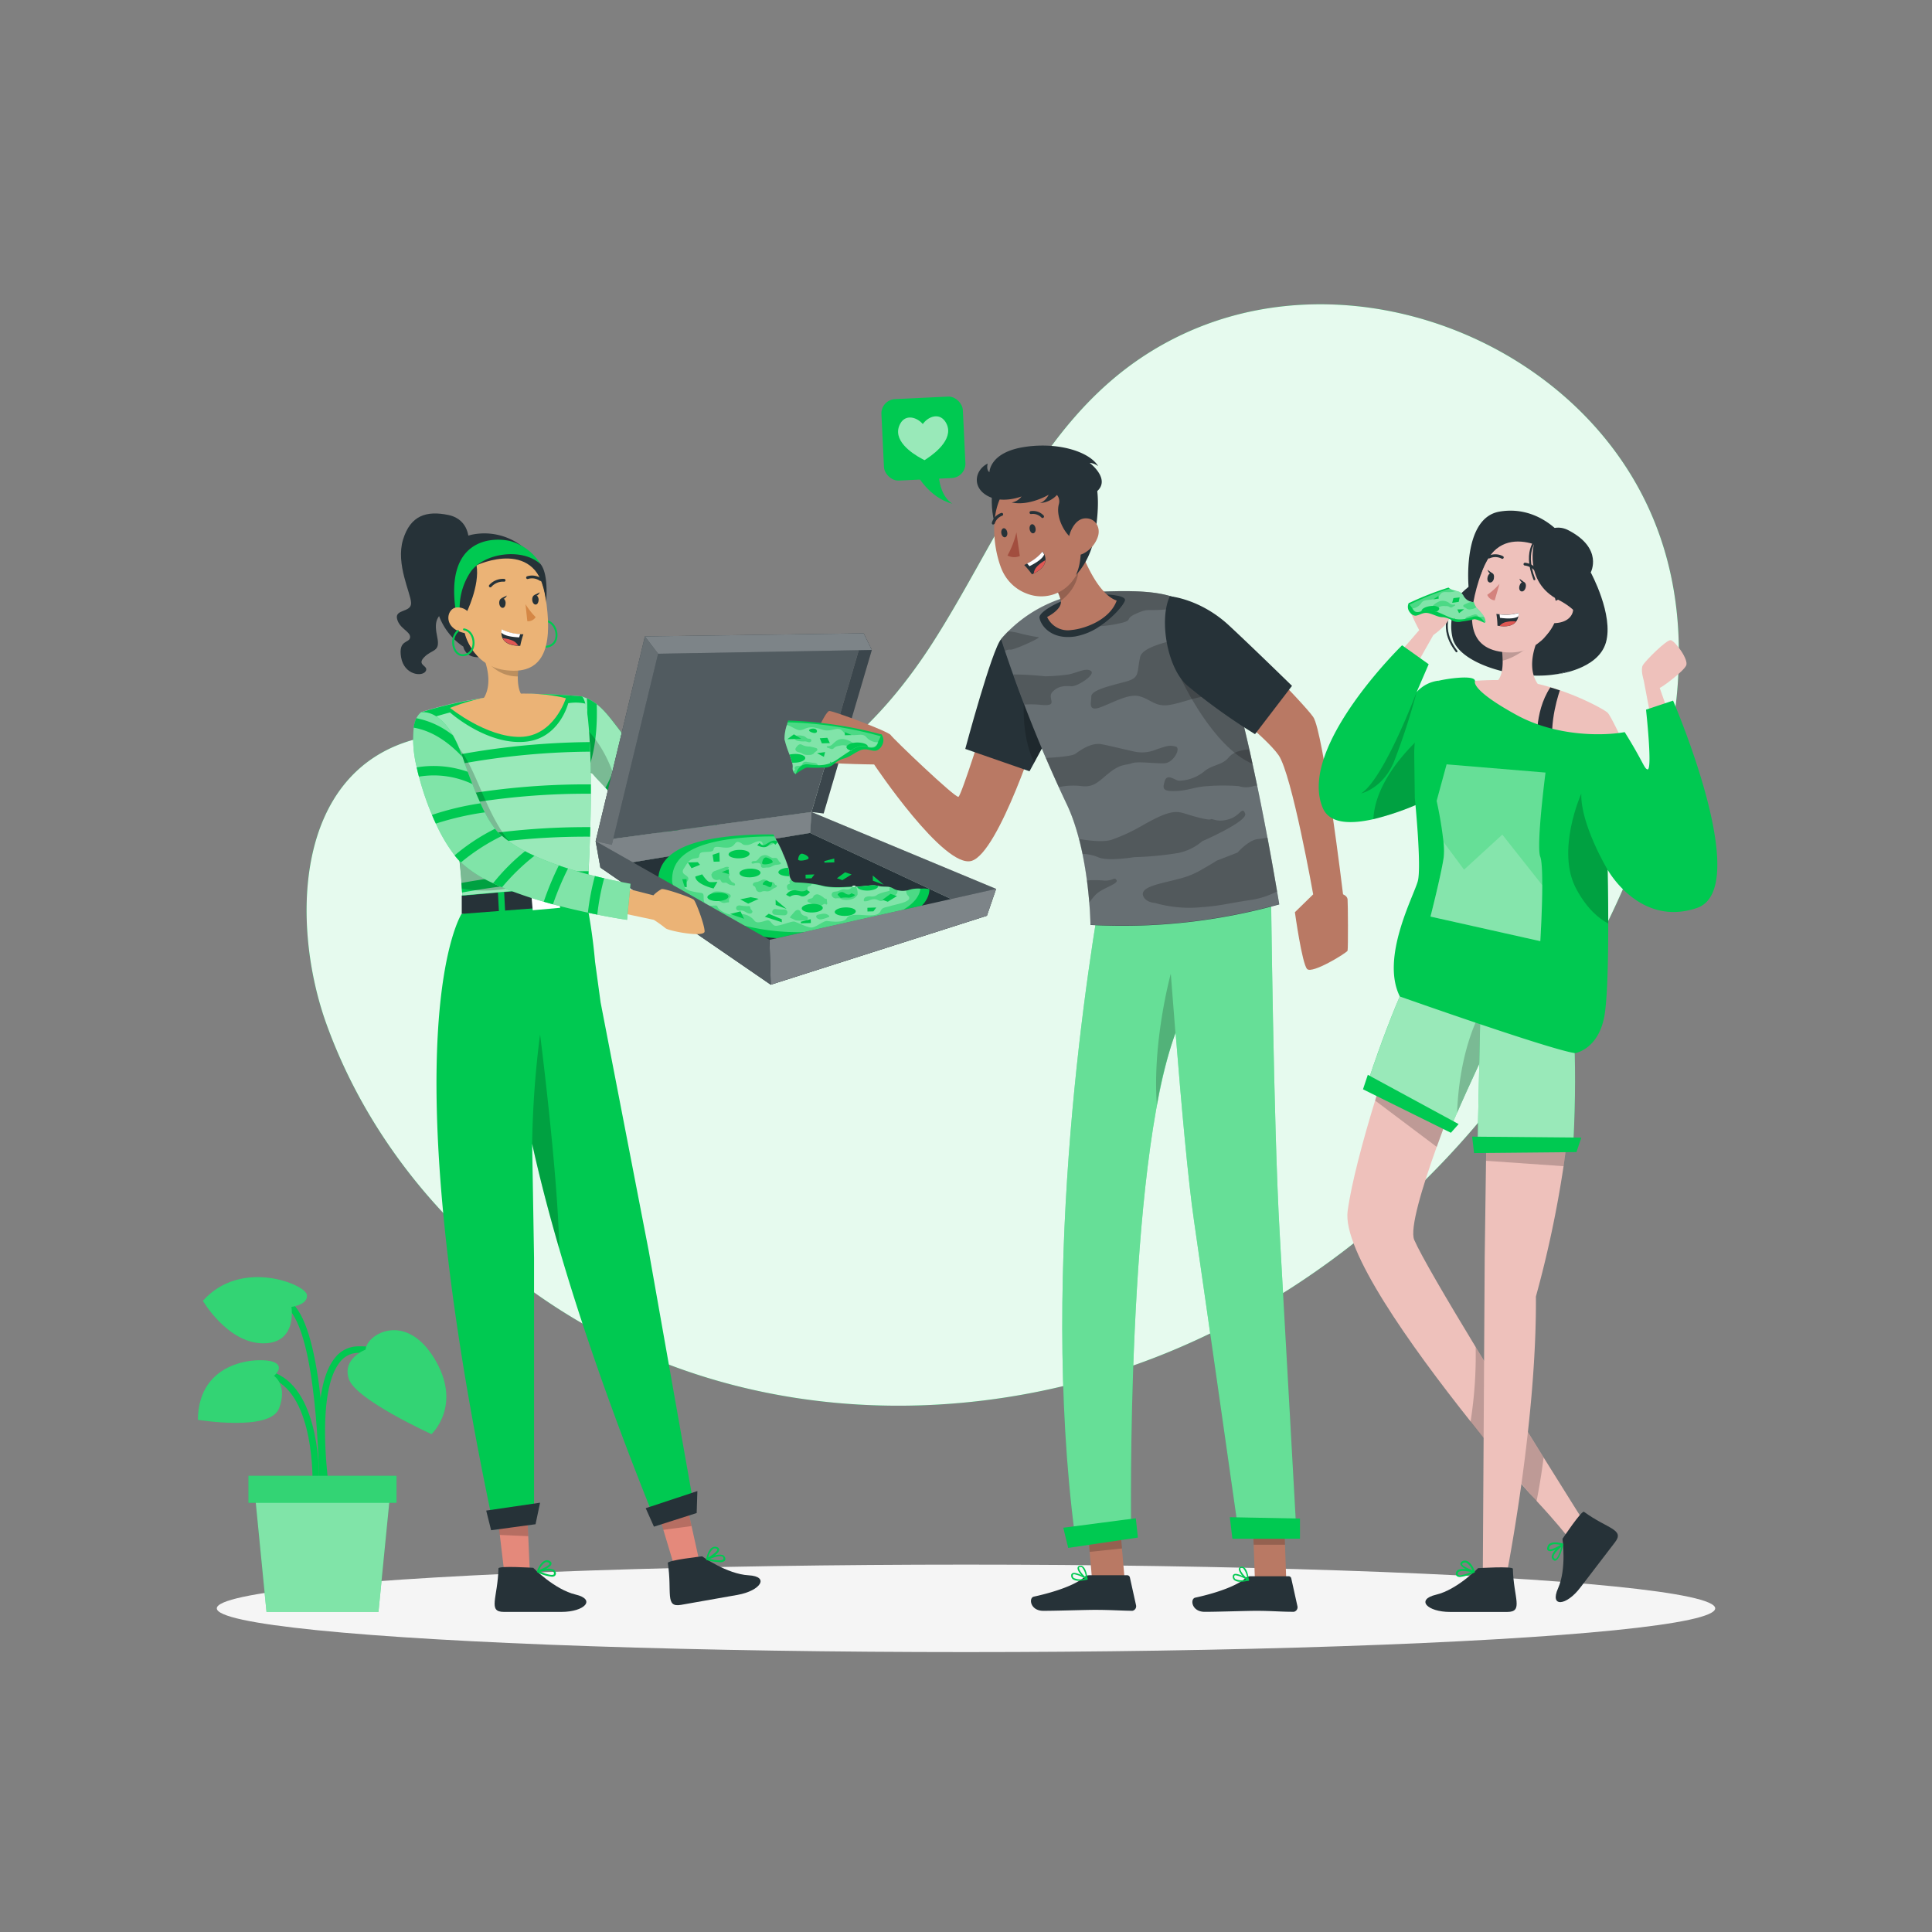 <svg xmlns="http://www.w3.org/2000/svg" viewBox="0 0 500 500"><rect x="0" y="0" width="500" height="500" fill="#808080" stroke="none"/><g id="freepik--background-simple--inject-66"><path d="M125.86,190.87a40.73,40.73,0,0,0-18.47.47c-31.71,8.52-32,48.66-22.84,73.86,14.8,40.84,49.26,73.49,90,88.5s87.08,12.83,127.31-3.55,74.33-46.42,97.95-82.88c26.33-40.64,50.31-99.61,21.78-145.17-21.1-33.7-65.53-51.13-103.81-40a81.21,81.21,0,0,0-22.18,10.31c-26.63,17.72-37.73,48.31-54.4,74.2-11.38,17.67-28.12,35.46-49.47,39.92C168.28,211.45,148,195.06,125.86,190.87Z" style="fill:#00C951"></path><path d="M125.86,190.87a40.73,40.73,0,0,0-18.47.47c-31.71,8.52-32,48.66-22.84,73.86,14.8,40.84,49.26,73.49,90,88.5s87.08,12.83,127.31-3.55,74.33-46.42,97.95-82.88c26.33-40.64,50.31-99.61,21.78-145.17-21.1-33.7-65.53-51.13-103.81-40a81.21,81.21,0,0,0-22.18,10.31c-26.63,17.72-37.73,48.31-54.4,74.2-11.38,17.67-28.12,35.46-49.47,39.92C168.28,211.45,148,195.06,125.86,190.87Z" style="fill:#fff;opacity:0.9"></path></g><g id="freepik--Shadow--inject-66"><ellipse id="freepik--path--inject-66" cx="250" cy="416.24" rx="193.89" ry="11.32" style="fill:#f5f5f5"></ellipse></g><g id="freepik--Plant--inject-66"><path d="M83.43,384.81c-.16-1-3.66-25.18,3.35-33.51a7.61,7.61,0,0,1,5.83-2.87c14.15-.33,16.08,11,16.1,11.15l-1.67.26c-.06-.41-1.74-10-14.39-9.72a5.9,5.9,0,0,0-4.57,2.26c-6.53,7.77-3,31.93-3,32.18Z" style="fill:#00C951"></path><path d="M82.57,383.71l-1.69-.06c0-.22.56-22.25-10.29-26.8C60,352.4,55.17,361.56,55,362l-1.51-.76c0-.11,5.67-11,17.78-5.89C83.16,360.29,82.6,382.75,82.57,383.71Z" style="fill:#00C951"></path><path d="M82.62,385.44c0-.35-.1-35.19-6.9-45.38-6.52-9.79-17-5.18-17.48-5l-.7-1.54c.12-.05,12.26-5.41,19.59,5.58,7.07,10.61,7.18,44.86,7.18,46.31Z" style="fill:#00C951"></path><path d="M94.63,349.27s-6.18,2.28-4.34,7.65,21.38,14.23,21.38,14.23,8.18-7.5.66-19.7S94.8,345.42,94.63,349.27Z" style="fill:#00C951"></path><path d="M75.42,338.22s4.38-.47,4-3.14-17.05-9.55-26.91,1.57c0,0,6.31,10.84,15.43,11S75.42,338.22,75.42,338.22Z" style="fill:#00C951"></path><path d="M70.91,356.07s3-2.44-.23-3.63-19.31-.86-19.47,15c0,0,18.67,3.11,21-2.94S70.91,356.07,70.91,356.07Z" style="fill:#00C951"></path><path d="M94.63,349.27s-6.18,2.28-4.34,7.65,21.38,14.23,21.38,14.23,8.18-7.5.66-19.7S94.8,345.42,94.63,349.27Z" style="fill:#fff;opacity:0.2;isolation:isolate"></path><path d="M75.42,338.22s4.38-.47,4-3.14-17.05-9.55-26.91,1.57c0,0,6.31,10.84,15.43,11S75.42,338.22,75.42,338.22Z" style="fill:#fff;opacity:0.2;isolation:isolate"></path><path d="M70.91,356.07s3-2.44-.23-3.63-19.31-.86-19.47,15c0,0,18.67,3.11,21-2.94S70.91,356.07,70.91,356.07Z" style="fill:#fff;opacity:0.2;isolation:isolate"></path><polygon points="97.95 417.16 68.97 417.16 65.85 385.44 101.08 385.44 97.95 417.16" style="fill:#00C951"></polygon><polygon points="97.95 417.16 68.97 417.16 65.85 385.44 101.08 385.44 97.95 417.16" style="fill:#fff;opacity:0.5;isolation:isolate"></polygon><rect x="64.3" y="381.93" width="38.32" height="7" style="fill:#00C951"></rect><rect x="64.3" y="381.93" width="38.32" height="7" style="fill:#fff;opacity:0.2;isolation:isolate"></rect></g><g id="freepik--speech-bubble--inject-66"><rect x="228.42" y="102.94" width="21.1" height="21.1" rx="3.69" transform="translate(483.1 215.44) rotate(177.26)" style="fill:#00C951"></rect><path d="M233,109.62c1.38-2.49,4.26-1.69,5.82.12,1.38-1.95,4.18-3,5.79-.67,2.7,4-2.29,8-4.66,9.57-.27.18-.49.34-.68.45l-.72-.38C236,117.35,230.66,113.82,233,109.62Z" style="fill:#fff;opacity:0.6;isolation:isolate"></path><path d="M237.13,122.51s3.07,6.19,9.36,7.87c0,0-3.52-1.81-3.57-8.41Z" style="fill:#00C951"></path></g><g id="freepik--character-1--inject-66"><path d="M150.57,180.24c8.28,2.58,8.48,11.09,27.43,27.94,10.56,9.39,27.42,13.37,27.42,13.37l-2.28,6.52s-25.28.77-51.15-29.35Z" style="fill:#00C951"></path><path d="M205.42,221.55l-2.28,6.52a37.55,37.55,0,0,1-9-1.25c-.77-.19-1.59-.4-2.44-.65a62.91,62.91,0,0,1-8.39-3.09c-.73-.33-1.48-.68-2.25-1.06a74.42,74.42,0,0,1-7.23-4.05q-1-.65-2.07-1.35-2.94-2-6-4.44c-.63-.5-1.26-1-1.9-1.58-1-.88-2.1-1.82-3.16-2.8-.74-.68-1.48-1.39-2.22-2.12s-1.2-1.18-1.8-1.8c-1.45-1.51-2.93-3.11-4.4-4.82a3.31,3.31,0,0,1-.3-.34l-.52-6.76-.3-3.92-.6-7.8c.46.15.9.3,1.31.48a12.06,12.06,0,0,1,2.55,1.53c2.23,1.71,4,4.24,6.69,7.71.63.83,1.3,1.72,2,2.67,1.67,2.09,3.65,4.46,6.14,7.12.61.65,1.25,1.31,1.92,2h0c1.6,1.63,3.39,3.36,5.4,5.19.45.4.9.82,1.37,1.23.21.19.41.37.63.54a47,47,0,0,0,6.58,4.64c.73.43,1.45.84,2.19,1.23a76,76,0,0,0,7.26,3.4c.81.32,1.58.63,2.33.9A75.85,75.85,0,0,0,205.42,221.55Z" style="fill:#fff;opacity:0.6"></path><path d="M152.29,199.06a3.31,3.31,0,0,1-.3-.34l-.52-6.76a55.85,55.85,0,0,0,.41-11.24,12.06,12.06,0,0,1,2.55,1.53C154.6,186.82,154.34,193.3,152.29,199.06Z" style="fill:#00C951"></path><path d="M163.17,192.63a39.31,39.31,0,0,1-4.68,13.05c-.59-.58-1.2-1.18-1.8-1.8A40.77,40.77,0,0,0,161.12,190C161.75,190.79,162.42,191.68,163.17,192.63Z" style="fill:#00C951"></path><path d="M171.23,201.75h0a43.09,43.09,0,0,1-5.46,10.42c-.63-.5-1.26-1-1.9-1.58a42.6,42.6,0,0,0,5.44-10.85C169.92,200.4,170.56,201.06,171.23,201.75Z" style="fill:#00C951"></path><path d="M178.63,208.72a44.71,44.71,0,0,1-4.77,9.25q-1-.65-2.07-1.35a42.67,42.67,0,0,0,4.84-9.67c.45.4.9.82,1.37,1.23C178.21,208.37,178.41,208.55,178.63,208.72Z" style="fill:#00C951"></path><path d="M187.4,214.59a46.74,46.74,0,0,1-4.06,8.49c-.73-.33-1.48-.68-2.25-1.06a45.94,45.94,0,0,0,4.12-8.66C185.94,213.79,186.66,214.2,187.4,214.59Z" style="fill:#00C951"></path><path d="M197,218.89a50.87,50.87,0,0,1-2.82,7.93c-.77-.19-1.59-.4-2.44-.65a46.45,46.45,0,0,0,2.93-8.18C195.47,218.31,196.24,218.62,197,218.89Z" style="fill:#00C951"></path><path d="M160.71,207.8c-.74-.68-1.48-1.39-2.22-2.12s-1.2-1.18-1.8-1.8c-1.45-1.51-2.93-3.11-4.4-4.82a3.31,3.31,0,0,1-.3-.34l-.52-6.76-.3-3.92C154.11,190.79,158.69,196.68,160.71,207.8Z" style="opacity:0.2;isolation:isolate"></path><path d="M121.32,140.06s.34-5.61-5.28-6.78-9.82.06-11.74,6.39,2,13.78,2.09,16.35-4.26,1.54-3.63,4.14,3.5,3.23,3.37,4.79-3.11.53-2.33,5.14,5.45,5.12,6.36,3.63-2.47-1.48-.39-3.63,4.2-1.25,3.4-5.14-.53-5.61,3.29-7.67S121.32,140.06,121.32,140.06Z" style="fill:#263238"></path><path d="M141.32,156s.78-7.26-1.41-10a31.48,31.48,0,0,0-5.29-5,16,16,0,0,0-12.4-2.65c-7,1.55-10.37,8.1-9.6,16.64a16.59,16.59,0,0,0,7.29,12.36s.68,4.63,7.78,1.86S141.32,156,141.32,156Z" style="fill:#263238"></path><polygon points="180.87 403.52 174.31 404.68 171.62 395.74 169.17 387.53 176.73 384.89 178.93 394.75 180.87 403.52" style="fill:#e4897b"></polygon><path d="M172.83,404.51c-.11-.73,8.88-1.73,8.88-1.73s6.44,4.59,12,4.9,3.13,4-2.81,5.07l-14.67,2.59C172,416.09,174,412,172.83,404.51Z" style="fill:#263238"></path><path d="M186.12,404.28a13.8,13.8,0,0,1-3.22-.53l-.08,0h0l-.06-.06h0a.14.14,0,0,1,0-.06h0a.21.21,0,0,1,0-.11c0-.1.4-2.3,1.51-3a1.39,1.39,0,0,1,1.16-.17c.44.12.68.34.71.64.06.47-.49,1.05-1.15,1.57a3.73,3.73,0,0,1,2-.14,1,1,0,0,1,.58.52.89.89,0,0,1,0,1A1.94,1.94,0,0,1,186.12,404.28Zm-2.43-.82c1.4.32,3.12.53,3.48.11,0,0,.12-.15,0-.48a.5.5,0,0,0-.31-.27C186.13,402.57,184.64,403.06,183.69,403.46Zm1.31-2.74a.91.91,0,0,0-.5.15,4,4,0,0,0-1.19,2.18c1.23-.73,2.38-1.65,2.33-2.05,0-.13-.24-.21-.37-.24A.84.84,0,0,0,185,400.72Z" style="fill:#00C951"></path><polygon points="178.96 394.95 171.66 395.92 169.19 387.62 176.74 384.93 178.96 394.95" style="opacity:0.2;isolation:isolate"></polygon><polygon points="137.09 406.33 130.43 406.33 129.33 397.06 128.34 388.55 136.25 387.26 136.7 397.36 137.09 406.33" style="fill:#e4897b"></polygon><path d="M129,405.9c0-.73,9-.15,9-.15s5.55,5.64,10.94,6.91,2.38,4.5-3.65,4.5h-14.9C126.15,417.16,128.82,413.51,129,405.9Z" style="fill:#263238"></path><path d="M142.79,408.05a11.13,11.13,0,0,1-3.74-1.14.12.12,0,0,1-.08-.06h0l0-.05a.28.28,0,0,1,0-.18c0-.09.79-2.2,2-2.71a1.38,1.38,0,0,1,1.16,0c.42.2.62.45.6.76,0,.48-.67.95-1.41,1.34a3.7,3.7,0,0,1,2,.23,1,1,0,0,1,.48.61.85.85,0,0,1-.22,1A1.27,1.27,0,0,1,142.79,408.05Zm-2.92-1.29c1.33.56,3,1.06,3.41.71,0,0,.15-.12.06-.48a.52.52,0,0,0-.26-.31C142.43,406.31,140.88,406.53,139.87,406.76Zm1.62-2.48a.94.94,0,0,0-.37.07,4,4,0,0,0-1.55,1.94c1.34-.51,2.63-1.21,2.65-1.61,0-.13-.2-.25-.32-.3A.91.91,0,0,0,141.49,404.28Z" style="fill:#00C951"></path><polygon points="136.7 397.56 129.33 397.24 128.34 388.64 136.25 387.31 136.7 397.56" style="opacity:0.2;isolation:isolate"></polygon><path d="M179.58,389.75l-10.78,1.9c-10.88-27.1-18.62-49.73-24.08-68.51-2.95-10.13-5.24-19.14-7-27.13l.49,29.51v67h-11c-26.63-127-7.76-156-7.76-156l31.86-5.44A143.69,143.69,0,0,1,154,248.9l1.44,10.53,12.45,64.31Z" style="fill:#00C951"></path><polygon points="167.11 390.32 180.48 385.89 180.3 391.57 169.24 395.1 167.11 390.32" style="fill:#263238"></polygon><polygon points="125.83 390.94 139.77 388.9 138.6 394.47 127.1 396.02 125.83 390.94" style="fill:#263238"></polygon><polygon points="119.5 231.75 119.5 236.51 151.99 234.01 151.99 228.39 119.5 231.75" style="fill:#263238"></polygon><rect x="137.6" y="229.86" width="7.13" height="5.41" transform="translate(-20.18 13.52) rotate(-5.12)" style="fill:#fff"></rect><rect x="129" y="229.79" width="1.61" height="8.22" transform="translate(-11.77 6.93) rotate(-2.93)" style="fill:#00C951"></rect><rect x="148.85" y="227.61" width="1.61" height="8.22" transform="translate(-11.61 7.93) rotate(-2.92)" style="fill:#00C951"></rect><path d="M152.13,229l-32.5,2.81a115.53,115.53,0,0,0-3.46-23.87c-.78-3.11-1.75-6.59-3-10.6-.67-2.15-1.41-4.46-2.24-6.94-.62-1.88-1.29-3.88-2-6a96.58,96.58,0,0,1,13.48-3.26,103.56,103.56,0,0,1,14.6-1.54c6.32-.05,13.58.66,13.58.66s1,.25,1.69,6.95C152.85,193.48,153.43,206.07,152.13,229Z" style="fill:#00C951"></path><path d="M152.9,205.42c0,2.61-.05,5.48-.13,8.64,0,.81-.05,1.62-.07,2.47-.1,2.77-.22,5.74-.39,8.93,0,.81-.08,1.64-.13,2.47,0,.34,0,.68-.05,1l-32.5,2.8c0-.25,0-.51,0-.77s0-.7-.07-1.05-.07-.95-.1-1.43c-.22-3.06-.48-5.94-.91-9-.12-.79-.24-1.6-.37-2.43-.43-2.54-1-5.25-1.73-8.3-.08-.29-.15-.59-.23-.89-.12-.5-.25-1-.38-1.5-.61-2.3-1.31-4.82-2.16-7.59-.15-.49-.31-1-.46-1.52-.09-.27-.18-.56-.27-.84-.42-1.34-.88-2.75-1.36-4.23-.2-.61-.4-1.23-.61-1.86-.42-1.28-.87-2.62-1.34-4q-.33-1-.69-2a96.34,96.34,0,0,1,13.49-3.25A103.58,103.58,0,0,1,137,179.58c6.32-.05,13.59.66,13.59.66s.41.1.89,1.86a33.63,33.63,0,0,1,.79,5.09c.13,1.33.25,2.93.35,4.86.05.77.09,1.6.12,2.48.1,2.39.16,5.18.18,8.43C152.91,203.75,152.91,204.58,152.9,205.42Z" style="fill:#fff;opacity:0.6"></path><path d="M147.06,182s-2.21,8.88-10.68,9.91c-10.12,1.24-19.92-7.53-19.92-7.53s-3.13.83-6.87,2q-.33-1-.69-2a96.34,96.34,0,0,1,13.49-3.25A103.58,103.58,0,0,1,137,179.58c6.32-.05,13.59.66,13.59.66s.41.1.89,1.86A11.39,11.39,0,0,0,147.06,182Z" style="fill:#00C951"></path><path d="M152.72,194.53a193,193,0,0,0-39.09,4.28c-.15-.49-.31-1-.46-1.52-.09-.27-.18-.56-.27-.84a197.23,197.23,0,0,1,39.7-4.4C152.65,192.82,152.69,193.65,152.72,194.53Z" style="fill:#00C951"></path><path d="M152.9,205.42a186.2,186.2,0,0,0-36.5,3.37c-.08-.29-.15-.59-.23-.89-.12-.5-.25-1-.38-1.5A190,190,0,0,1,152.9,203C152.91,203.75,152.91,204.58,152.9,205.42Z" style="fill:#00C951"></path><path d="M152.77,214.06c0,.81-.05,1.62-.07,2.47a184,184,0,0,0-34.2,3c-.12-.79-.24-1.6-.37-2.43A187.44,187.44,0,0,1,152.77,214.06Z" style="fill:#00C951"></path><path d="M152.31,225.46c0,.81-.08,1.64-.13,2.47a185.63,185.63,0,0,0-32.6,3.06c-.06-.84-.11-1.66-.17-2.48A191.14,191.14,0,0,1,152.31,225.46Z" style="fill:#00C951"></path><path d="M139.24,224.26l-6.43,5.36a32.19,32.19,0,0,1-13.3.32c0-.48-.07-.95-.1-1.43-.22-3.06-.48-5.94-.91-9-.12-.79-.24-1.6-.37-2.43-.43-2.54-1-5.25-1.73-8.3-.08-.29-.15-.59-.23-.89-.12-.5-.25-1-.38-1.5-.61-2.3-1.31-4.82-2.16-7.59-.15-.49-.31-1-.46-1.52-.09-.27-.18-.56-.27-.84-.42-1.34-.88-2.75-1.36-4.23,1.19-1.88,2.64-2.6,4.25-1.51C124.74,196.78,124.83,216.18,139.24,224.26Z" style="opacity:0.2;isolation:isolate"></path><path d="M134.3,186.76c-8-1-10.41-4.45-10.41-4.45,5.08-4.79.86-13.1.86-13.1l9.64,1.8a29.58,29.58,0,0,0-.38,4.06c-.07,5.85,2.58,5.91,2.58,5.91C138.28,184.15,134.3,186.76,134.3,186.76Z" style="fill:#ebb376"></path><path d="M134.39,171a29.58,29.58,0,0,0-.38,4.06c-6.51,0-9.26-5.86-9.26-5.86Z" style="opacity:0.2;isolation:isolate"></path><path d="M141,160.66c2.87,0,4.19,4.76,1.76,6.26-3.13,1.93-5.36-3.12-3.24-5.62" style="fill:none;stroke:#00C951;stroke-linecap:round;stroke-linejoin:round;stroke-width:0.5px"></path><path d="M129.06,144.05c8.38-.46,11.32,3.88,12.41,12.49,1.36,10.75-.61,18.54-11.22,16.81C115.85,171,115.14,144.82,129.06,144.05Z" style="fill:#ebb376"></path><path d="M136,156.36a17.72,17.72,0,0,0,2.63,3.35,2.32,2.32,0,0,1-2.16,1.06Z" style="fill:#d58745"></path><path d="M130.86,156c0,.69-.27,1.27-.73,1.31s-.88-.49-.93-1.18.27-1.27.73-1.31S130.81,155.27,130.86,156Z" style="fill:#263238"></path><path d="M129.74,154.83l1.45-.71S130.55,155.44,129.74,154.83Z" style="fill:#263238"></path><path d="M139.4,155.15c0,.69-.28,1.27-.74,1.31s-.87-.49-.92-1.18.27-1.28.73-1.31S139.34,154.46,139.4,155.15Z" style="fill:#263238"></path><path d="M138.28,154l1.45-.71S139.08,154.63,138.28,154Z" style="fill:#263238"></path><path d="M130.46,150.18a4.38,4.38,0,0,0-3.57,1.46" style="fill:none;stroke:#263238;stroke-linecap:round;stroke-linejoin:round;stroke-width:0.725px"></path><path d="M136.53,149.49a3.91,3.91,0,0,1,3.38.51" style="fill:none;stroke:#263238;stroke-linecap:round;stroke-linejoin:round;stroke-width:0.725px"></path><path d="M135.46,164.14a21.32,21.32,0,0,0-.82,3,4.87,4.87,0,0,1-.54,0c-2.46-.11-3.56-1-4-1.9a3,3,0,0,1-.32-1.46,2.71,2.71,0,0,1,.11-.85,11.51,11.51,0,0,0,4.76,1.22Z" style="fill:#263238"></path><path d="M134.62,164.09l-.26.86c-2.31-.11-3.92-.5-4.61-1.23a2.71,2.71,0,0,1,.11-.85A11.51,11.51,0,0,0,134.62,164.09Z" style="fill:#fff"></path><path d="M134.1,167.08c-2.46-.11-3.56-1-4-1.9a7.87,7.87,0,0,1,2.7.67A3,3,0,0,1,134.1,167.08Z" style="fill:#de5753"></path><path d="M120.67,158.68s3.55-7.1,2.66-12.38c0,0,16.24-7.7,18,9.11,0,0,.8-15-13.62-14.6s-13.21,21.53-5.43,27.4C122.26,168.21,118.49,163.12,120.67,158.68Z" style="fill:#263238"></path><path d="M119,158.57a16.78,16.78,0,0,1,2.63-10.32c3.31-5.16,13.54-6.62,18.26-2.24a13.26,13.26,0,0,0-7.73-5.95c-4.49-1.16-17-.87-14.23,17.92Z" style="fill:#00C951"></path><path d="M122.14,160.37a3.69,3.69,0,0,0-4.14-3.14c-2.58.43-3.53,5.83,3,6.75C121.94,164.12,122.41,163.18,122.14,160.37Z" style="fill:#ebb376"></path><path d="M120.08,162.88c2.83.41,3.42,5.33.79,6.45-3.39,1.43-4.83-3.9-2.36-6.05" style="fill:none;stroke:#00C951;stroke-linecap:round;stroke-linejoin:round;stroke-width:0.5px"></path><path d="M116.46,183.2s9.41,7.63,18.16,7.51,11.83-10,11.83-10S132.87,176.72,116.46,183.2Z" style="fill:#ebb376"></path><path d="M144.72,323.14c-2.95-10.13-5.24-19.14-7-27.13a249.22,249.22,0,0,1,2.05-28.3S144.44,304.21,144.72,323.14Z" style="opacity:0.2;isolation:isolate"></path><polygon points="225.63 168.21 213.16 210.53 210.02 210.15 223.52 163.91 225.63 168.21" style="fill:#263238"></polygon><polygon points="225.63 168.21 213.16 210.53 210.02 210.15 223.52 163.91 225.63 168.21" style="fill:#fff;opacity:0.1"></polygon><polygon points="154.15 217.71 210.02 210.15 209.66 215.56 155.38 224.53 154.15 217.71" style="fill:#263238"></polygon><polygon points="154.15 217.71 210.02 210.15 209.66 215.56 155.38 224.53 154.15 217.71" style="fill:#fff;opacity:0.4"></polygon><polygon points="210.02 210.15 257.79 230.04 255.41 236.99 209.66 215.56 210.02 210.15" style="fill:#263238"></polygon><polygon points="210.02 210.15 257.79 230.04 255.41 236.99 209.66 215.56 210.02 210.15" style="fill:#fff;opacity:0.2"></polygon><polygon points="155.38 224.53 209.66 215.56 255.41 236.99 199.47 254.84 155.38 224.53" style="fill:#263238"></polygon><path d="M240.53,230.13c-.05,4.5-6,9.52-24.42,12.16-26.91,3.85-45.55-8.89-45.77-13.55-.31-6.3,4.18-11.52,22.54-12.63,2.41-.15,4.85-.19,7.28-.16l.27.51c.17.34.36.7.56,1.08l.16.34.08.08,0,0c.44.86.88,1.77,1.29,2.67a1.17,1.17,0,0,0,0,.11,26.34,26.34,0,0,1,1.44,3.76,4.15,4.15,0,0,1,.2,1.11,4.4,4.4,0,0,0,.15,1.12,2.45,2.45,0,0,0,.34.78,1.76,1.76,0,0,0,1.21.85s2,.05,4.1.32a19.54,19.54,0,0,1,2.77.51c2.2.6,5.18.41,7.7.28l.08-.07a.75.75,0,0,1,.77-.16.48.48,0,0,1,.16.18h.38c2.72-.08,3.78-.55,5.45-.15,1.24.29,2.17.13,3,.3a2.87,2.87,0,0,1,.88.36,3.67,3.67,0,0,0,1.07.45,5.55,5.55,0,0,0,2.26.1,4.29,4.29,0,0,0,.89-.22,8,8,0,0,1,2.78-.29,3,3,0,0,0,.43,0A5.85,5.85,0,0,1,240.53,230.13Z" style="fill:#00C951"></path><path d="M238.2,230c-.49,4-6.2,8.28-22.31,10.6-24.65,3.53-41.73-8.14-41.93-12.41-.28-5.77,3.83-10.56,20.64-11.57,1.93-.12,3.88-.16,5.83-.15.17.34.36.7.56,1.08l.16.34.08.08,0,0c.44.86.88,1.77,1.29,2.67a1.17,1.17,0,0,0,0,.11,26.34,26.34,0,0,1,1.44,3.76,4.15,4.15,0,0,1,.2,1.11,4.4,4.4,0,0,0,.15,1.12,2.45,2.45,0,0,0,.34.78,1.76,1.76,0,0,0,1.21.85s2,.05,4.1.32a19.54,19.54,0,0,1,2.77.51c2.2.6,5.18.41,7.7.28l.08-.07a.75.75,0,0,1,.77-.16.48.48,0,0,1,.16.18h.38c2.72-.08,3.78-.55,5.45-.15,1.24.29,2.17.13,3,.3a2.87,2.87,0,0,1,.88.36,3.67,3.67,0,0,0,1.07.45,5.55,5.55,0,0,0,2.26.1,4.29,4.29,0,0,0,.89-.22A8,8,0,0,1,238.2,230Z" style="fill:#fff;opacity:0.3"></path><path d="M235.08,231.88a1.65,1.65,0,0,1-.55-1.38,5.55,5.55,0,0,1-2.26-.1,2.38,2.38,0,0,1,0,.26,1,1,0,0,1-.55.93.93.93,0,0,1-.2.1c-.85.44-1.66.38-2.47,1a3.69,3.69,0,0,1-.4.29,1.23,1.23,0,0,1-.52.2c-.53.05-1-.33-1.51-.45A3,3,0,0,0,225,233a2.66,2.66,0,0,1-1.41.24.89.89,0,0,1,.49-1.09,2.64,2.64,0,0,1,1.31-.16,2.37,2.37,0,0,0,1.3-.19c.16-.09.29-.21.45-.3a9.52,9.52,0,0,1,2.35-.77l.78-.21a1.1,1.1,0,0,1-.07-.65.65.65,0,0,1,.13-.28c-.86-.17-1.79,0-3-.3-1.67-.4-2.73.07-5.45.15h-.38a3.42,3.42,0,0,1,.42,2.14,2.59,2.59,0,0,1-1,.95,3.2,3.2,0,0,1-.74.24,4.83,4.83,0,0,1-2.27,0c-.17-.08-.32-.2-.49-.26a3.41,3.41,0,0,0-1.11,0,1.2,1.2,0,0,1-.95-.52.84.84,0,0,1,.09-1c.33-.3.84-.22,1.28-.32s.89-.43,1.37-.51,1.29.18,1.84-.11a3.05,3.05,0,0,0,.57-.45c-2.52.13-5.5.32-7.7-.28a19.54,19.54,0,0,0-2.77-.51.63.63,0,0,1-.08.23c-.2.33-.7.24-.89.52s0,.63-.06,1a.37.37,0,0,1,0,.17,3.18,3.18,0,0,1-1.44.86c-.3,0-.47-.36-.66-.6a1.39,1.39,0,0,0-.44-.36,2.16,2.16,0,0,0-.78-.25,7.29,7.29,0,0,0-1.4,0,.47.47,0,0,1-.33-.06.5.5,0,0,1-.13-.21,1.7,1.7,0,0,1-.17-.67.62.62,0,0,1,.32-.57c.17-.08.44-.1.45-.29s-.07-.16-.11-.24a.51.51,0,0,1,.3-.63l.16-.05a2.45,2.45,0,0,1-.34-.78,4.4,4.4,0,0,1-.15-1.12,4.15,4.15,0,0,0-.2-1.11,26.34,26.34,0,0,0-1.44-3.76,1.17,1.17,0,0,1,0-.11c-.41-.9-.85-1.81-1.29-2.67l0,0-.08-.08-.16-.34-.15.11a6.46,6.46,0,0,1-.75.51,5.56,5.56,0,0,1-1.16.51c-.79.24-1.18.2-1.39,0-.41-.31-.19-1.06-1-1.12-1.17-.07-2.21,1-3.48,1s-.89-.45-2-.77-.83,1.2-2.68,1.41-3.7-.78-3.84.49c-.12,1.07-3.06.28-3.52,1.08s.22,1.06-1.28,1.25S178,223.2,177,224.74s.79,1.58,1.11,2.45c.16.42-.14.79-.46,1.16s-.65.77-.51,1.23c.27.91,2.93,1.35,4.2,1.48s.42,1.28,1,2.64,3.31.19,3.35.91,2.12,2.08,4,2.19a3.16,3.16,0,0,0,1-.09,4.59,4.59,0,0,1,1.24-.16,4.49,4.49,0,0,1,3.34,1.74c.81,1.05,2.91-.27,3.59-.1s.72.86,1.52,1.32,4.43-1.19,5.19-1,3,1.37,4.26,1.52,3.26-1.84,4.3-1.68,4.29.54,5-.72,3.91-.8,5.3-.75,3,0,3.45-1.07,1.24-.9,2.57-1.34S236.43,233.38,235.08,231.88Zm-24.69.35c.05-.09.09-.19.13-.28a1.16,1.16,0,0,1,1.39-.41,5,5,0,0,1,1.33.83,1,1,0,0,0,.73.27c0,.34.06.67.1,1s0,.44-.22.44-.18-.11-.27-.15a.27.27,0,0,0-.13,0c-.28,0-.72.39-1,.44h0a3.68,3.68,0,0,1-2.22-.43c-.31-.13-.6-.28-.9-.41a.66.66,0,0,1-.32-.22.45.45,0,0,1,.19-.56,1.82,1.82,0,0,1,.61-.2A.91.91,0,0,0,210.39,232.23Zm-15.6-9.34c.27-.09.56,0,.83-.09.44-.12.67-.6,1-.93a1.89,1.89,0,0,1,1.88-.48c.57.18,1.06.64,1.66.66a2.23,2.23,0,0,1,.73,0c.47.17.55.83,1,1.11.08.06.19.11.21.21s-.09.23-.2.28a5.91,5.91,0,0,1-1.27.2,7.62,7.62,0,0,0-1.24.56,2.55,2.55,0,0,1-1,.09,4.76,4.76,0,0,1-1,.07.55.55,0,0,1-.46-.4c0-.11,0-.23,0-.35a.44.44,0,0,0-.13-.24,1.09,1.09,0,0,0-.76-.24,4.06,4.06,0,0,0-1,.13.53.53,0,0,1-.39,0C194.35,223.38,194.53,223,194.79,222.89Zm-10.58,3.33a.75.75,0,0,1,.09-.3,1.35,1.35,0,0,1,.79-.54l2.41-.89a1.52,1.52,0,0,1,.91-.14c.09,0,.2.08.21.17s-.07.18-.13.25a1.06,1.06,0,0,0-.22.33.6.6,0,0,0,.1.74c.08.06.18.1.26.16a.15.15,0,0,1,.09.06.56.56,0,0,1,0,.61,1.11,1.11,0,0,0-.12.3,3.81,3.81,0,0,0,.88,1.34l0,0a2.69,2.69,0,0,1,.57.26c.18.13.27.44.08.57a.48.48,0,0,1-.39,0,5.45,5.45,0,0,1-1.06-.25c-.27-.11-.5-.37-.77-.44s-.73.15-1.06-.12-.32-.66-.65-.69a.72.72,0,0,0-.29.06,1.39,1.39,0,0,1-1.78-1.53Zm4.42,7.27a.31.31,0,0,1-.21.06c-.61,0-1,.3-1.65,0a3.32,3.32,0,0,0-.89-.38.42.42,0,0,0-.16,0h-.38l-.24,0a2.7,2.7,0,0,1-1.1-.48.88.88,0,0,1-.42-.43c-.1-.3.13-.6.35-.83l.17-.18a1.87,1.87,0,0,1,.64-.45,2.05,2.05,0,0,1,.65-.1,7.7,7.7,0,0,1,3.08.54c.32.13.68.36.64.69s-.38.48-.45.78a.94.94,0,0,0,0,.29,1.87,1.87,0,0,1,0,.25A.28.28,0,0,1,188.63,233.49Zm6.09,2.5a.52.52,0,0,1-.43.42c-.91.17-1.48-.73-2.34-.77-.39,0-.81.12-1.15-.08a.66.66,0,0,1-.12-1,1.1,1.1,0,0,1,.85-.23,10,10,0,0,0,1.87.18c.26,0,.58-.08.71.14a1.06,1.06,0,0,1,.09.39c.09.35.53.56.52.9Zm2.68-5.31c-.18,0-.35.14-.53.18a1.05,1.05,0,0,1-1.13-.51c-.16-.31-.17-.7-.43-.92a1.74,1.74,0,0,1-.41-.28c-.18-.25,0-.61.29-.74a4.08,4.08,0,0,1,.87-.19,9.21,9.21,0,0,0,1.08-.46,1.14,1.14,0,0,1,1.12,0l.1.09a2.23,2.23,0,0,0,.44.43,1.83,1.83,0,0,0,.93,0,.77.77,0,0,1,.45.11,1.59,1.59,0,0,1,.36.45.5.5,0,0,0,.47.27.39.39,0,0,1-.15.51,4.41,4.41,0,0,1-.54.24,3.82,3.82,0,0,0-.68.45,1.64,1.64,0,0,1-.69.33C198.43,230.79,197.92,230.52,197.4,230.68Zm5.67,6.2a20,20,0,0,1-2.44-.13.91.91,0,0,1-.53-.2.77.77,0,0,1-.24-.53.76.76,0,0,1,.21-.53.69.69,0,0,1,.52-.24,19.84,19.84,0,0,0,2.44.13.75.75,0,0,1,0,1.5Zm2.84,1.3a3,3,0,0,1-.51-.25,4.7,4.7,0,0,0-.87-.36c-.11-.17,0-.39.17-.55l.88-1a1.51,1.51,0,0,1,.71-.52.76.76,0,0,1,.85.39c.07.14.1.3.16.44a1.6,1.6,0,0,0,1.12.72c.43.11.88.4.57.9a.46.46,0,0,1-.15.16h0a.91.91,0,0,1-.47.12,6.48,6.48,0,0,1-.65,0A7.22,7.22,0,0,1,205.91,238.18Zm8.44-.81a8.64,8.64,0,0,1-1.9.57h-.27c-.48-.07-1.2-.48-.87-1a.78.78,0,0,1,.52-.25l.6-.12a3.47,3.47,0,0,1,1-.1,1.79,1.79,0,0,1,1.06.46.31.31,0,0,1,.13.25C214.63,237.26,214.48,237.33,214.35,237.37Z" style="fill:#fff;opacity:0.3"></path><path d="M194,220.94c0,.62-1.19,1.16-2.69,1.2s-2.74-.42-2.76-1,1.19-1.16,2.69-1.2S193.93,220.33,194,220.94Z" style="fill:#00C951"></path><path d="M196.82,225.85c0,.62-1.19,1.15-2.7,1.2s-2.74-.43-2.75-1.05,1.18-1.15,2.69-1.19S196.8,225.23,196.82,225.85Z" style="fill:#00C951"></path><path d="M204.33,226.76h-.12c-1.51,0-2.74-.43-2.76-1s1.11-1.12,2.53-1.19a4.15,4.15,0,0,1,.2,1.11A4.4,4.4,0,0,0,204.33,226.76Z" style="fill:#00C951"></path><ellipse cx="210.21" cy="235.04" rx="2.73" ry="1.12" transform="translate(-6.56 6.03) rotate(-1.62)" style="fill:#00C951"></ellipse><path d="M227.29,229.29c0,.62-1.19,1.15-2.69,1.19s-2.74-.42-2.76-1C224.56,229.36,225.62,228.89,227.29,229.29Z" style="fill:#00C951"></path><path d="M188.52,232c0,.62-1.19,1.15-2.7,1.2s-2.74-.43-2.76-1,1.19-1.15,2.7-1.19S188.5,231.38,188.52,232Z" style="fill:#00C951"></path><path d="M221.48,235.84c0,.62-1.19,1.16-2.7,1.2s-2.74-.43-2.76-1,1.19-1.16,2.7-1.2S221.46,235.22,221.48,235.84Z" style="fill:#00C951"></path><path d="M202.54,220.77h-.22l.17-.12A1.17,1.17,0,0,0,202.54,220.77Z" style="fill:#00C951"></path><polygon points="193.63 233.86 191.56 232.75 194.27 232.19 196.35 232.62 193.63 233.86" style="fill:#00C951"></polygon><polygon points="197.92 237.25 198.95 236.48 202.32 237.9 202.34 238.68 197.92 237.25" style="fill:#00C951"></polygon><path d="M203.46,231.58a2.54,2.54,0,0,1,2.84-1.1c1.87.54,2.43-.19,2.43-.19l.89.54s-1.2,1.64-2.54,1a2.87,2.87,0,0,0-2.66.24Z" style="fill:#00C951"></path><path d="M179.94,226.85l1.79-.57s1.22,1.94,2,2a12.16,12.16,0,0,0,1.94-.06l-1,1.72S180.05,228.89,179.94,226.85Z" style="fill:#00C951"></path><polygon points="228.36 232.88 230.46 231.33 232.15 231.89 229.76 233.37 228.36 232.88" style="fill:#00C951"></polygon><polygon points="216.59 227.3 218.7 225.75 220.39 226.3 218 227.78 216.59 227.3" style="fill:#00C951"></polygon><path d="M216.76,231.55a1.21,1.21,0,0,1,1.86-.4c1.26.8,1.71,0,1.71,0l1,.46a2.57,2.57,0,0,1-1.76.71,7.56,7.56,0,0,0-2,.07Z" style="fill:#00C951"></path><path d="M201.23,218l0,0-.59.63a1.18,1.18,0,0,0-.52-.46c-.28-.12-.68-.07-1.16.51-1,1.24-3,.08-3,.08l.64-.66a1.09,1.09,0,0,0,.94.62.94.94,0,0,0,.34-.07c.76-.28,2-1.46,3-1a.84.84,0,0,1,.31.23Z" style="fill:#00C951"></path><polygon points="184.42 221.21 186.18 220.64 186.25 222.97 184.7 223.01 184.42 221.21" style="fill:#00C951"></polygon><polygon points="178.04 223.2 180.57 223.13 181.17 223.8 178.96 224.69 178.04 223.2" style="fill:#00C951"></polygon><polygon points="176.56 227.54 177.67 227.51 177.73 229.57 177.18 229.58 176.56 227.54" style="fill:#00C951"></polygon><polygon points="188.94 236.54 191.64 235.86 192.57 237.78 188.94 236.54" style="fill:#00C951"></polygon><path d="M197.69,229c-.84,0,.41-1.45,1-1.05a2.53,2.53,0,0,0,1.15.41s0,1-.41,1.19S198.17,229,197.69,229Z" style="fill:#00C951"></path><path d="M197.25,223.24s.2-1.57,1.2-1.3,2,1.07,1.27,1.4S197,224,197.25,223.24Z" style="fill:#00C951"></path><path d="M206.56,222.27s.2-1.57,1.19-1.31,2,1.07,1.27,1.41S206.35,223,206.56,222.27Z" style="fill:#00C951"></path><polygon points="186.81 225.71 188.61 224.96 188.65 226.23 186.81 225.71" style="fill:#00C951"></polygon><polygon points="200.75 234.19 200.72 232.85 203.56 235.23 200.75 234.19" style="fill:#00C951"></polygon><polygon points="225.9 227.93 225.87 226.59 228.71 228.97 225.9 227.93" style="fill:#00C951"></polygon><polygon points="207.28 238.95 207.27 238.54 209.82 237.89 209.85 238.88 207.28 238.95" style="fill:#00C951"></polygon><polygon points="213.36 223.25 213.35 222.84 215.9 222.18 215.93 223.18 213.36 223.25" style="fill:#00C951"></polygon><polygon points="224.5 235.9 224.48 234.93 226.78 234.86 226.03 235.86 224.5 235.9" style="fill:#00C951"></polygon><polygon points="208.5 227.34 208.47 226.37 210.78 226.3 210.02 227.3 208.5 227.34" style="fill:#00C951"></polygon><path d="M201.15,217.88l.08.08,0,0Z" style="fill:#fff"></path><path d="M221.46,229.45l-1,.05.08-.07a.75.75,0,0,1,.77-.16A.48.48,0,0,1,221.46,229.45Z" style="fill:#fff"></path><polygon points="199.14 243.23 257.79 230.04 255.41 236.99 199.47 254.84 199.14 243.23" style="fill:#263238"></polygon><polygon points="199.14 243.23 257.79 230.04 255.41 236.99 199.47 254.84 199.14 243.23" style="fill:#fff;opacity:0.4"></polygon><polygon points="155.38 224.53 154.15 217.71 199.14 243.23 199.47 254.84 155.38 224.53" style="fill:#263238"></polygon><polygon points="155.38 224.53 154.15 217.71 199.14 243.23 199.47 254.84 155.38 224.53" style="fill:#fff;opacity:0.2"></polygon><polygon points="154.15 217.71 166.9 164.71 223.52 163.91 210.02 210.15 154.15 217.71" style="fill:#263238"></polygon><polygon points="154.15 217.71 166.9 164.71 223.52 163.91 210.02 210.15 154.15 217.71" style="fill:#fff;opacity:0.2"></polygon><polygon points="166.9 164.71 170.32 169.19 158.34 218.63 154.15 217.71 166.9 164.71" style="fill:#263238"></polygon><polygon points="166.9 164.71 170.32 169.19 158.34 218.63 154.15 217.71 166.9 164.71" style="fill:#fff;opacity:0.3"></polygon><polygon points="166.9 164.71 170.32 169.19 225.63 168.21 223.52 163.91 166.9 164.71" style="fill:#263238"></polygon><polygon points="166.9 164.71 170.32 169.19 225.63 168.21 223.52 163.91 166.9 164.71" style="fill:#fff;opacity:0.4"></polygon><path d="M159.93,229.36l9.17,2.35a8.47,8.47,0,0,1,2.13-1.61c.73-.22,7.79,2.17,8.35,2.79s2.77,6.45,2.77,8.15-9.35-.11-10.13-.83a33.41,33.41,0,0,0-3-2.15l-11.53-2.45Z" style="fill:#ebb376"></path><path d="M163.17,228.72l-.89,9.34s-3.1-.44-7.7-1.36c-.77-.15-1.59-.32-2.43-.51-2.73-.58-5.82-1.3-9-2.15l-2.38-.67a103,103,0,0,1-10.83-3.75c-.78-.34-1.56-.68-2.31-1.05a31.11,31.11,0,0,1-8.33-5.37c-.13-.12-.26-.25-.38-.38a15.39,15.39,0,0,1-1.25-1.45,42.07,42.07,0,0,1-4.86-8.22c-.35-.73-.69-1.48-1-2.25a71.75,71.75,0,0,1-3.37-9.9c-.22-.8-.41-1.61-.58-2.4a29.71,29.71,0,0,1-.79-10.28,8.73,8.73,0,0,1,.7-2.45,4.41,4.41,0,0,1,1.15-1.5s4.31-1.05,8.31,5.93a30.67,30.67,0,0,1,2.2,4.87l.26.72c.39,1.11.85,2.43,1.37,3.85.38,1,.78,2.08,1.2,3.17.64,1.67,1.35,3.37,2.1,5,.37.8.74,1.58,1.12,2.33a26.74,26.74,0,0,0,2.64,4.25,12,12,0,0,0,.85,1c.3.3.62.6,1,.88a30.46,30.46,0,0,0,6,3.95c.79.42,1.6.81,2.44,1.19a64.58,64.58,0,0,0,6.35,2.5c.78.29,1.58.55,2.38.79,2.25.72,4.57,1.37,6.92,1.95.79.21,1.59.39,2.4.58C158.64,227.83,160.93,228.31,163.17,228.72Z" style="fill:#00C951"></path><path d="M163.17,228.72l-.89,9.34s-3.1-.44-7.7-1.36c-.77-.15-1.59-.32-2.43-.51-2.73-.58-5.82-1.3-9-2.15l-2.38-.67a103,103,0,0,1-10.83-3.75c-.78-.34-1.56-.68-2.31-1.05a31.11,31.11,0,0,1-8.33-5.37c-.13-.12-.26-.25-.38-.38a15.39,15.39,0,0,1-1.25-1.45,42.07,42.07,0,0,1-4.86-8.22c-.35-.73-.69-1.48-1-2.25a71.75,71.75,0,0,1-3.37-9.9c-.22-.8-.41-1.61-.58-2.4a29.71,29.71,0,0,1-.79-10.28,8.73,8.73,0,0,1,.7-2.45,4.41,4.41,0,0,1,1.15-1.5s4.31-1.05,8.31,5.93a30.67,30.67,0,0,1,2.2,4.87l.26.72c.39,1.11.85,2.43,1.37,3.85.38,1,.78,2.08,1.2,3.17.64,1.67,1.35,3.37,2.1,5,.37.8.74,1.58,1.12,2.33a26.74,26.74,0,0,0,2.64,4.25,12,12,0,0,0,.85,1c.3.3.62.6,1,.88a30.46,30.46,0,0,0,6,3.95c.79.42,1.6.81,2.44,1.19a64.58,64.58,0,0,0,6.35,2.5c.78.29,1.58.55,2.38.79,2.25.72,4.57,1.37,6.92,1.95.79.21,1.59.39,2.4.58C158.64,227.83,160.93,228.31,163.17,228.72Z" style="fill:#fff;opacity:0.5"></path><path d="M119.67,195.89c-4.75-5.07-9.16-7-12.62-7.57a8.73,8.73,0,0,1,.7-2.45,21.8,21.8,0,0,1,9.46,4.43,30.67,30.67,0,0,1,2.2,4.87Z" style="fill:#00C951"></path><path d="M122.24,202.91A23.33,23.33,0,0,0,108.42,201c-.22-.8-.41-1.61-.58-2.4a26.56,26.56,0,0,1,13.2,1.14C121.42,200.76,121.82,201.82,122.24,202.91Z" style="fill:#00C951"></path><path d="M125.46,210.24a74.55,74.55,0,0,0-12.66,2.91c-.35-.73-.69-1.48-1-2.25a73,73,0,0,1,12.55-3C124.71,208.71,125.08,209.49,125.46,210.24Z" style="fill:#00C951"></path><path d="M129.9,216.34a52.33,52.33,0,0,0-10.61,6.86c-.13-.12-.26-.25-.38-.38a15.39,15.39,0,0,1-1.25-1.45,52.05,52.05,0,0,1,10.44-6.88,12,12,0,0,0,.85,1C129.25,215.76,129.57,216.06,129.9,216.34Z" style="fill:#00C951"></path><path d="M138.31,221.48a55.89,55.89,0,0,0-8.38,8.14c-.78-.34-1.56-.68-2.31-1.05a53.51,53.51,0,0,1,8.25-8.28C136.66,220.71,137.47,221.1,138.31,221.48Z" style="fill:#00C951"></path><path d="M147,224.77a75.69,75.69,0,0,0-3.9,9.27l-2.38-.67a75.22,75.22,0,0,1,3.9-9.39C145.44,224.27,146.24,224.53,147,224.77Z" style="fill:#00C951"></path><path d="M156.36,227.3a61.55,61.55,0,0,0-1.78,9.4c-.77-.15-1.59-.32-2.43-.51a64.59,64.59,0,0,1,1.81-9.47C154.75,226.93,155.55,227.11,156.36,227.3Z" style="fill:#00C951"></path></g><g id="freepik--character-2--inject-66"><g id="freepik--group--inject-66"><polygon points="332.88 408.87 324.77 408.87 324.1 390.09 332.21 390.09 332.88 408.87" style="fill:#b97964"></polygon><path d="M323.64,407.93h9.85a.7.7,0,0,1,.69.56l1.6,7.22a1.2,1.2,0,0,1-.92,1.42l-.26,0c-3.19,0-5.51-.25-9.51-.25-2.47,0-9.9.26-13.31.26s-3.85-3.36-2.45-3.67c6.25-1.36,10.95-3.25,12.95-5A2,2,0,0,1,323.64,407.93Z" style="fill:#263238"></path><path d="M321,409.35a2.41,2.41,0,0,1-1.56-.41,1.15,1.15,0,0,1-.4-1,.6.6,0,0,1,.33-.54c.9-.46,3.52,1.15,3.81,1.33a.18.18,0,0,1,.09.19.19.19,0,0,1-.14.16A9.6,9.6,0,0,1,321,409.35Zm-1.2-1.68a.51.51,0,0,0-.25.05c-.05,0-.12.08-.13.23a.81.81,0,0,0,.26.69,4,4,0,0,0,2.89.15A7.85,7.85,0,0,0,319.76,407.67Z" style="fill:#00C951"></path><path d="M323,409.06h-.09c-.83-.45-2.45-2.23-2.29-3.09a.62.62,0,0,1,.62-.5,1.06,1.06,0,0,1,.82.24c.93.77,1.13,3.1,1.14,3.21a.21.21,0,0,1-.09.18A.17.17,0,0,1,323,409.06Zm-1.62-3.29h-.1c-.24,0-.27.15-.28.2-.1.53.93,1.88,1.77,2.51a4.59,4.59,0,0,0-1-2.54A.7.7,0,0,0,321.41,405.77Z" style="fill:#00C951"></path><polygon points="332.21 390.1 324.1 390.1 324.45 399.78 332.56 399.78 332.21 390.1" style="opacity:0.2;isolation:isolate"></polygon><polygon points="291.12 409.48 282.76 410.36 281.19 392.32 289.55 391.43 291.12 409.48" style="fill:#b97964"></polygon><path d="M281.87,407.67h9.85a.72.72,0,0,1,.69.56l1.6,7.22a1.2,1.2,0,0,1-.92,1.42,1.23,1.23,0,0,1-.27,0c-3.18-.05-5.5-.24-9.51-.24-2.46,0-9.9.25-13.3.25s-3.85-3.36-2.46-3.67c6.25-1.36,11-3.25,13-5A2,2,0,0,1,281.87,407.67Z" style="fill:#263238"></path><path d="M279.19,409.1a2.48,2.48,0,0,1-1.56-.42,1.15,1.15,0,0,1-.4-1,.55.55,0,0,1,.33-.53c.9-.47,3.52,1.14,3.81,1.33a.18.18,0,0,1,.09.18.2.2,0,0,1-.15.17A10.73,10.73,0,0,1,279.19,409.1ZM278,407.41a.57.57,0,0,0-.25.06c-.05,0-.11.07-.12.22a.78.78,0,0,0,.26.69,3.91,3.91,0,0,0,2.89.15A8,8,0,0,0,278,407.41Z" style="fill:#00C951"></path><path d="M281.26,408.81h-.09c-.84-.46-2.46-2.24-2.29-3.1a.63.63,0,0,1,.62-.5,1,1,0,0,1,.81.24c.94.77,1.14,3.1,1.15,3.21a.24.24,0,0,1-.09.18A.2.2,0,0,1,281.26,408.81Zm-1.63-3.29h-.09c-.25,0-.27.14-.28.19-.1.53.93,1.88,1.76,2.51a4.53,4.53,0,0,0-.95-2.54A.7.7,0,0,0,279.63,405.52Z" style="fill:#00C951"></path><polygon points="289.55 391.43 281.19 392.32 282 401.62 290.37 400.74 289.55 391.43" style="opacity:0.2;isolation:isolate"></polygon><path d="M328.87,225.34h-43c-4.09,22.34-16.9,101.41-7.71,171.86l14.57-1.8s-1.35-93.53,11.51-128.11c1.48,18.51,3.24,38.2,4.77,48.67,3.74,25.79,11.75,82.14,11.75,82.14h14.84s-3-53.94-4.44-79.28C329.59,291.31,328.93,231,328.87,225.34Z" style="fill:#00C951"></path><path d="M328.87,225.34h-43c-4.09,22.34-16.9,101.41-7.71,171.86l14.57-1.8s-1.35-93.53,11.51-128.11c1.48,18.51,3.24,38.2,4.77,48.67,3.74,25.79,11.75,82.14,11.75,82.14h14.84s-3-53.94-4.44-79.28C329.59,291.31,328.93,231,328.87,225.34Z" style="fill:#fff;opacity:0.4;isolation:isolate"></path><path d="M269,187.79s-10.42,32.84-17.54,35-25.24-24.95-25.24-24.95-16.23-.16-17-1.27S213.44,184,214.63,184s15.32,5.32,15.87,6.21,16.76,16.4,17.55,16,6.93-20,6.93-20Z" style="fill:#b97964"></path><path d="M274.87,184l-1.27,2.34-5.93,11-1.23,2.26-16.63-5.78s6.91-25.82,9.31-28.46Z" style="fill:#263238"></path><path d="M228.16,190.08a2.72,2.72,0,0,1,.46,1.58c0,1-.89,2.55-2.14,2.63s-2.37-.84-4.09,0-2.53,1.63-3.95,2a6.48,6.48,0,0,0-2.67,1.48,3.83,3.83,0,0,1-2.94.87,35.3,35.3,0,0,1-3.82,0c-.69-.11-3.06,1.66-3.06,1.66s-1-1.87,2.3-5.83S228.16,190.08,228.16,190.08Z" style="fill:#00C951"></path><path d="M228.16,190.08l-.23.47c-.2.42-.42.9-.67,1.4-.06.15-.14.31-.21.46-.48,1-1.32,1-2.23.88l-.26,0a5.2,5.2,0,0,0-2-.15,8.24,8.24,0,0,0-2.27,1,1.37,1.37,0,0,0,.2.22l-.39-.1c-1,.59-2.1,1.37-3.42,2.27a8.78,8.78,0,0,1-1.48.82l-.36.15a8.49,8.49,0,0,1-3.15.53,18.7,18.7,0,0,1-2.43-.21c-2.61-.36-3.29,2.5-3.29,2.5a1.13,1.13,0,0,1-.71-.77,2.13,2.13,0,0,1-.09-1,3.77,3.77,0,0,0-.14-1.16,19.26,19.26,0,0,0-.68-2.09,26.84,26.84,0,0,1-1.31-4,11.6,11.6,0,0,1,.61-3.68c.05-.23.12-.45.18-.68s.1-.32.14-.47A106.44,106.44,0,0,1,228.16,190.08Z" style="fill:#00C951"></path><path d="M227.93,190.55c-.2.42-.42.9-.67,1.4-.06.15-.14.31-.21.46-.48,1-1.32,1-2.23.88l-.26,0a5.2,5.2,0,0,0-2-.15,8.24,8.24,0,0,0-2.27,1,1.37,1.37,0,0,0,.2.22l-.39-.1c-1,.59-2.1,1.37-3.42,2.27a8.78,8.78,0,0,1-1.48.82l-.36.15a8.49,8.49,0,0,1-3.15.53,18.7,18.7,0,0,1-2.43-.21c-2.61-.36-3.29,2.5-3.29,2.5a1.13,1.13,0,0,1-.71-.77,2.13,2.13,0,0,1-.09-1,3.77,3.77,0,0,0-.14-1.16,19.26,19.26,0,0,0-.68-2.09,26.84,26.84,0,0,1-1.31-4,11.6,11.6,0,0,1,.61-3.68c.05-.23.12-.45.18-.68A97.48,97.48,0,0,1,227.93,190.55Z" style="fill:#fff;opacity:0.3"></path><path d="M224.11,190.66c-1-.91-2.08-.29-3.7-.43-1.19-.1-1.36,0-1.77-.41-.15-.14-.32-.33-.59-.61-1-1.06-1.9-.35-3.45-.2s-1.82-.35-3.23-.57a4.25,4.25,0,0,0-3.18.22c-1.41.61-1.73.27-3.69-.72a3,3,0,0,0-.87-.31,11.6,11.6,0,0,0-.61,3.68,26.84,26.84,0,0,0,1.31,4,19.26,19.26,0,0,1,.68,2.09,3.77,3.77,0,0,1,.14,1.16,2.13,2.13,0,0,0,.09,1,.18.18,0,0,1,.09-.07c.17-.08.44-.11.45-.3s-.07-.16-.11-.25a.52.52,0,0,1,.31-.63,1.75,1.75,0,0,1,.76-.1,1.1,1.1,0,0,0,.73-.23c.18-.18.23-.46.42-.63a1.11,1.11,0,0,1,1-.15l1.93.26a1.27,1.27,0,0,1,.55.17,2,2,0,0,1,.35.41,8.49,8.49,0,0,0,3.15-.53l.36-.15a8.78,8.78,0,0,0,1.48-.82c1.32-.9,2.44-1.68,3.42-2.27l.39.1a1.37,1.37,0,0,1-.2-.22c-.28-.41-.31-.85-.94-1.1l-.13,0a3.21,3.21,0,0,0-2.12,0,2.21,2.21,0,0,0-1.09.36c-.22.2-.45.46-.75.46a1,1,0,0,1-.39-.1l-.71-.27c-.11,0-.25-.12-.24-.24s.25-.18.42-.17a1.51,1.51,0,0,0,1.05-.46c.86-.8,1.52-1.48,2.85-1.37a5.6,5.6,0,0,1,2.45,1l.19.11c.22.14.44.26.66.38l.21.1h0l.25.06h.39c.71-.14,1.08-.34,1.74,0a2,2,0,0,1,.42.29,1.55,1.55,0,0,1,.28.24c.91.15,1.75.14,2.23-.88.07-.15.15-.31.21-.46A3.83,3.83,0,0,1,224.11,190.66Zm-18.06-.25a3.67,3.67,0,0,1,1.58,0,2.62,2.62,0,0,1,.62.19c.31.17.55.49.9.56a2.25,2.25,0,0,1,.58.07.45.45,0,0,1,.15.67.71.71,0,0,1-.72.16,3.93,3.93,0,0,0-.75-.19,7.14,7.14,0,0,1-2.06-.15,1.1,1.1,0,0,1-.66-.44.85.85,0,0,1-.09-.24c-.07-.34.13-.52.44-.61Zm4.88,4.23c-.16.14-.28.33-.44.46a1.78,1.78,0,0,1-1.09.27,3.05,3.05,0,0,1-1.56-.22c-.17-.09-.32-.21-.49-.29s-.63-.16-.94-.28a.77.77,0,0,1-.57-.71,1.12,1.12,0,0,1,.22-.47c.29-.4.69-.85,1.18-.77a1.66,1.66,0,0,1,.46.19,4.17,4.17,0,0,0,1.81.38,12.7,12.7,0,0,1,1.7.4.41.41,0,0,1,.31.51C211.44,194.37,211.14,194.47,210.93,194.64Z" style="fill:#fff;opacity:0.3"></path><path d="M208.4,196.17c0,.63-1.2,1.17-2.73,1.21a4.75,4.75,0,0,1-.66,0,19.26,19.26,0,0,0-.68-2.09,6.12,6.12,0,0,1,1.27-.16C207.13,195.07,208.39,195.54,208.4,196.17Z" style="fill:#00C951"></path><path d="M224.57,193.18a.22.22,0,0,1,0,.08,5.2,5.2,0,0,0-2-.15,8.24,8.24,0,0,0-2.27,1,1.37,1.37,0,0,0,.2.22l-.39-.1c-.63-.19-1-.5-1.05-.85a.59.59,0,0,1,.17-.41,3,3,0,0,1,1.66-.72,6.37,6.37,0,0,1,.91-.09c1.42,0,2.6.37,2.77.93A.31.31,0,0,1,224.57,193.18Z" style="fill:#00C951"></path><polygon points="205.46 190.04 207.36 191.2 203.75 191.3 205.46 190.04" style="fill:#00C951"></polygon><polygon points="212.69 192.38 212.16 191.06 214.11 190.94 214.77 192.32 212.69 192.38" style="fill:#00C951"></polygon><path d="M215.18,197.28l-.36.15.08-.31Z" style="fill:#00C951"></path><path d="M209.84,189.44c-1.1-.49.07-1.05,1-.85S211.74,190.29,209.84,189.44Z" style="fill:#00C951"></path><polygon points="211.46 194.94 213.54 194.63 213.22 195.87 211.46 194.94" style="fill:#00C951"></polygon><polygon points="218.63 189.48 220.41 190.23 218.65 190.28 218.63 189.48" style="fill:#00C951"></polygon><path d="M224.11,196.1a3.75,3.75,0,0,1-.39-.09l.19-.12A1.31,1.31,0,0,0,224.11,196.1Z" style="fill:#b97964"></path><path d="M273.6,186.34l-5.93,11c-3.66-7.2-2.6-17.05-2.6-17.05Z" style="opacity:0.2;isolation:isolate"></path><polygon points="276.45 400.6 294.49 397.92 293.94 392.92 275.18 395.38 276.45 400.6" style="fill:#00C951"></polygon><polygon points="318.94 398.22 336.43 398.22 336.43 393 318.28 392.65 318.94 398.22" style="fill:#00C951"></polygon><path d="M259.12,165.32a35.31,35.31,0,0,1,25.05-12.16c16.3-.76,21.42.86,27.38,6.18,8.7,7.77,19.52,74.72,19.52,74.72a151.33,151.33,0,0,1-48.86,5.32s-.19-18.59-6.07-31.11A348,348,0,0,1,259.12,165.32Z" style="fill:#263238"></path><path d="M330.51,230.7c-.52-3.07-1.39-8-2.5-13.94-.78-4.11-1.67-8.69-2.65-13.41-.39-1.87-.79-3.77-1.2-5.67-.27-1.24-.55-2.49-.83-3.73-1-4.38-2-8.71-3.11-12.77-.24-.9-.48-1.79-.72-2.66a101,101,0,0,0-5-14.52,14.78,14.78,0,0,0-3-4.66,25.68,25.68,0,0,0-4.28-3.19c-4.75-2.77-10.68-3.57-23.1-3l-.54,0a35.6,35.6,0,0,0-22.75,10.19,21.34,21.34,0,0,0-1.76,1.93s.33,1.11,1,3.14c.51,1.53,1.21,3.59,2.1,6.09.8,2.25,1.76,4.87,2.88,7.79,1.56,4.07,3.43,8.73,5.61,13.82,1,2.42,2.15,5,3.33,7.55q1,2.23,2.1,4.55a51.41,51.41,0,0,1,3.11,8.85c.33,1.29.63,2.58.89,3.86.49,2.38.87,4.72,1.15,6.89s.48,4,.61,5.71c.29,3.52.31,5.81.31,5.81a151.33,151.33,0,0,0,48.86-5.32S330.87,232.84,330.51,230.7Zm-39.36-75.31c-.26,1.05-2.89,4.28-6.51,6.67a16.23,16.23,0,0,1-6.35,2.65c-6.54,1-9.09-3.21-9.27-4.88s6.52-5.18,10.94-5.77c1-.13,2.11-.22,3.26-.26C287.21,153.68,291.46,154.15,291.15,155.39Z" style="fill:#fff;opacity:0.3;isolation:isolate"></path><g style="opacity:0.2;isolation:isolate"><path d="M320.22,181.18c-1.9.2-4.46-.62-6.58-.93-3-.44-7.45,1.63-11,2.19s-4.75-1.35-7.54-2.19-6.31,1.23-10,2.68-2.67-1.05-2.67-2.69,4.75-2.72,8.72-3.78,2.95-2.1,3.93-6.46c.84-3.78,15.52-5.58,19.43-6A112.59,112.59,0,0,1,320.22,181.18Z"></path><path d="M277.31,177.6c-1.58-.08-3.27-.23-4.9,1.43s1.83,3.79-2.79,3.41a25.87,25.87,0,0,0-4.52-.1c-1.12-2.92-2.08-5.54-2.88-7.79,4,0,8.29.48,8.29.48a51.28,51.28,0,0,0,5.95-.47c2.23-.4,4.56-1.84,5.87-.92S278.89,177.67,277.31,177.6Z"></path><path d="M301.49,197.52c-2.23.18-7-.58-8.56,0s-2.77.13-5.53,2.23-4,4.1-7.44,3.7a17.67,17.67,0,0,0-5.92.26c-1.18-2.6-2.29-5.13-3.33-7.55,2.92-.16,6.74-.48,7.58-1.06,1.39-1,4.15-3,6.83-2.49s8.21,1.91,9,2a9.24,9.24,0,0,0,5.08-.64c3-1,3.41-1.14,5-.79S303.72,197.33,301.49,197.52Z"></path><path d="M325.36,203.35a2.53,2.53,0,0,0-1,.1,6,6,0,0,1-3.75,0,52.26,52.26,0,0,0-8.11,0c-3.56.21-4.95,1.17-8.32,1.27s-3.35-.69-2.71-2.67,2.72,0,3.72,0a10.68,10.68,0,0,0,6.32-2.3c2.17-1.9,4.74-1.65,6.4-3.65,1-1.19,2.54-1.94,5.4-2.15C324,197.09,324.72,200.25,325.36,203.35Z"></path><path d="M311.13,217.71a13.59,13.59,0,0,1-6.37,3.07,84.52,84.52,0,0,1-11.23,1.05s-7,1.17-9.36,0a11.9,11.9,0,0,0-4-.85c-.26-1.28-.56-2.57-.89-3.86,2.66.46,6.24.88,8.34.23a46.35,46.35,0,0,0,7.51-3.42c6.93-4,8.91-4.21,11.48-3.39s6.09,1.79,6.7,1.5,1.56.88,4.65,0,3.49-3.51,4.28-1.5S311.13,217.71,311.13,217.71Z"></path><path d="M330.51,230.7a21.9,21.9,0,0,1-6.92,2.23c-6.72,1-7.51,1.51-13.64,1.93a32.38,32.38,0,0,1-11-1.16s-2.24-.1-3-1.63c-1.36-2.64,4.86-3.43,8.86-4.56a21.82,21.82,0,0,0,6.57-2.68c1.78-1,3.56-2.12,3.56-2.12l5.34-2.07s2.87-3.3,5.34-3.5a21.74,21.74,0,0,0,2.44-.38C329.12,222.68,330,227.63,330.51,230.7Z"></path><path d="M283.63,231.47a17.77,17.77,0,0,0-1.73,2.1c-.13-1.66-.33-3.61-.61-5.71a26.38,26.38,0,0,1,4.08,0c2.62.29,3-1.07,3.59-.09S285.38,229.77,283.63,231.47Z"></path><path d="M307.27,156.15a7.2,7.2,0,0,1-3.91,1.41c-6.87.78-5.68-.34-9.24,1.21s-.18,1.73-5.16,2.72a31.05,31.05,0,0,1-4.32.57c3.62-2.39,6.25-5.62,6.51-6.67.31-1.24-3.94-1.71-7.93-1.59l.41-.6.54,0C296.59,152.58,302.52,153.38,307.27,156.15Z"></path><path d="M261.49,168.13a2.12,2.12,0,0,0-1.37.33c-.67-2-1-3.14-1-3.14a21.34,21.34,0,0,1,1.76-1.93,15.22,15.22,0,0,1,3.05.52,43.54,43.54,0,0,0,4.88,1C269.4,165.06,262.49,168.23,261.49,168.13Z"></path></g><path d="M304.2,267.3a115.9,115.9,0,0,0-4.81,18.62C298.19,269.45,303,252,303,252Z" style="opacity:0.2;isolation:isolate"></path><path d="M289,155.43c-1.76,5-8.32,7.33-11.76,7.62a5.85,5.85,0,0,1-6.24-3.38s3.93-1.95,3.54-4.16a10.49,10.49,0,0,0-1.62-3.74,20.24,20.24,0,0,0-1.34-1.85l6.29-13.5C279.24,142.31,283.54,153.54,289,155.43Z" style="fill:#b97964"></path><path d="M278.08,142.69c3,6.54-1.23,11.09-3.58,12.82a10.49,10.49,0,0,0-1.62-3.74Z" style="opacity:0.2;isolation:isolate"></path><path d="M257,125.16s-2,11.12,3.79,15.59,6.4-16.33,6.4-16.33Z" style="fill:#263238"></path><path d="M277.72,150.11a10.15,10.15,0,0,1-11.75,3.6,11.31,11.31,0,0,1-6.29-5.43c-.19-.35-.35-.71-.51-1.09-2.72-6.91-3.31-18.87,4-23.14a11,11,0,0,1,16.55,8.75C280.41,140.81,281.18,145.48,277.72,150.11Z" style="fill:#b97964"></path><path d="M268,136.74c.13.63-.17,1.22-.6,1.28s-.84-.43-.94-1.07.18-1.22.6-1.28S267.9,136.08,268,136.74Z" style="fill:#263238"></path><path d="M260.68,137.78c.13.63-.18,1.22-.6,1.27s-.84-.42-.94-1.06.18-1.22.6-1.28S260.59,137.16,260.68,137.78Z" style="fill:#263238"></path><path d="M263.05,137.76a23.24,23.24,0,0,1-2.31,6,3.75,3.75,0,0,0,3.19.14Z" style="fill:#a24e3f"></path><path d="M269.93,134.05a.4.4,0,0,1-.39-.1,3.09,3.09,0,0,0-2.61-.93.38.38,0,1,1-.16-.74h0a3.79,3.79,0,0,1,3.31,1.12.39.39,0,0,1,0,.54h0Z" style="fill:#263238"></path><path d="M257.17,135.7a.4.4,0,0,1-.22.05.39.39,0,0,1-.25-.48h0a3.77,3.77,0,0,1,2.44-2.52.37.37,0,0,1,.46.26h0a.38.38,0,0,1-.26.47h0a3.12,3.12,0,0,0-1.9,2A.43.43,0,0,1,257.17,135.7Z" style="fill:#263238"></path><path d="M272.51,123.71l-.1,3.57a2.63,2.63,0,0,1,1.63,3.18c-.86,3.07,1.25,7.51,3.7,9.13,0,0-.05-1.29,1.06-1.08s1.44,6.92-.38,10.3c0,0,3.88-3.56,5-10.75,1.06-6.65.88-10.86-.07-14Z" style="fill:#263238"></path><path d="M284.15,138.83a7.65,7.65,0,0,1-3.8,4.44c-2.39,1.2-4.1-.82-3.87-3.35.23-2.25,1.73-5.65,4.35-5.77S284.89,136.46,284.15,138.83Z" style="fill:#b97964"></path><path d="M274.4,126.92a6.54,6.54,0,0,1-5.34,3.28s1.29-.19,2.34-2.16c0,0-5,3-9.59,2a3.9,3.9,0,0,0,2.56-1.56s-5.11,2.05-9-.26-3-6.63.24-8.25c0,0-.45,1.65.46,2.23,0,0,0-5,8.67-6.46s17.08,1,19.47,4.9a4.23,4.23,0,0,0-2.21-.85s5.56,4.19,1.86,7.4C280.64,129.94,274.4,126.92,274.4,126.92Z" style="fill:#263238"></path><path d="M265.07,146.22a21.94,21.94,0,0,1,2,2.42l.5-.24c2.23-1.1,2.9-2.35,3-3.41a3.25,3.25,0,0,0-.29-1.49,3.22,3.22,0,0,0-.45-.75,11.71,11.71,0,0,1-3.94,3.08C265.37,146.08,265.07,146.22,265.07,146.22Z" style="fill:#263238"></path><path d="M265.83,145.83l.6.7c2.1-1.05,3.44-2.07,3.79-3a3.22,3.22,0,0,0-.45-.75A11.71,11.71,0,0,1,265.83,145.83Z" style="fill:#fff"></path><path d="M267.54,148.4c2.23-1.1,2.9-2.35,3-3.41a8.14,8.14,0,0,0-2.24,1.72A3,3,0,0,0,267.54,148.4Z" style="fill:#de5753"></path><path d="M324.16,197.68c-10.33-4.29-18.5-22-18.5-22l5.87-3.55,8,6.41c.24.87.48,1.76.72,2.66,1.07,4.06,2.12,8.39,3.11,12.77C323.61,195.19,323.89,196.44,324.16,197.68Z" style="opacity:0.2;isolation:isolate"></path><path d="M317.72,162.19s19.47,19.55,22.13,23.35,7.73,45.92,7.73,45.92,1.07.37,1.17,1.28.17,12.74,0,13.29-9.14,6.07-10.46,4.76-3.17-14.71-3.17-14.71l4.73-4.62s-5.5-31-8.94-36-17.63-15.78-17.63-15.78Z" style="fill:#b97964"></path><path d="M302.75,154.32c-2.84,6-.68,18.67,4.55,23.13A153.11,153.11,0,0,0,324.8,190l9.57-12.5s-10.16-9.93-16.31-15.64C310.57,154.92,302.75,154.32,302.75,154.32Z" style="fill:#263238"></path></g></g><g id="freepik--character-3--inject-66"><path d="M423.62,199.79l-7.56,5.66-42.42-4.21.64-24.08a74.73,74.73,0,0,1,18.1-1,40.86,40.86,0,0,1,8.86,1.7c.83.24,1.66.51,2.47.78,6.35,2.18,11.57,5.07,12.35,5.82C417.29,185.68,423.62,199.79,423.62,199.79Z" style="fill:#eec1bb"></path><path d="M402.78,196.38c3,7.63-8.9,1.17-8.9,1.17l4-4.35s-1.07-8.62,3.34-15.31c.83.24,1.66.51,2.47.78C402.82,181.27,400.23,190,402.78,196.38Z" style="fill:#263238"></path><path d="M427.51,187.25,425.4,176.1s-.87-2.74-.26-3.89,6.17-6.7,7.24-6.54,4.72,5,4,6.56-6.18,5.61-6.85,5.8l3,8.54Z" style="fill:#eec1bb"></path><path d="M403.89,138.19s-6-7.45-15.8-5.79-8,19.78-8,19.78a13.08,13.08,0,0,0-4.16,12.93c1.9,8.2,24.2,12.95,32.73,7.24s1.93-23.78-2.17-26.34S403.89,138.19,403.89,138.19Z" style="fill:#263238"></path><path d="M388.6,182.66c8-1,10.42-4.44,10.42-4.44-5.08-4.8-.86-13.11-.86-13.11l-9.64,1.8a28,28,0,0,1,.37,4.06c.08,5.85-2.57,5.91-2.57,5.91C384.63,180.05,388.6,182.66,388.6,182.66Z" style="fill:#eec1bb"></path><path d="M388.52,166.91a28,28,0,0,1,.37,4.06c4.65-1.08,9.27-5.86,9.27-5.86Z" style="opacity:0.2;isolation:isolate"></path><path d="M397.11,140.23c-8.17-1.93-11.83,1.82-14.42,10.09-3.24,10.34-2.68,18.37,8.06,18.54C405.34,169.09,410.67,143.45,397.11,140.23Z" style="fill:#eec1bb"></path><path d="M388.07,151.11a17.58,17.58,0,0,1-3.17,2.83,2.28,2.28,0,0,0,1.93,1.43Z" style="fill:#d4827d"></path><path d="M393.23,151.63c-.17.67,0,1.3.49,1.42s.95-.33,1.12-1,0-1.3-.49-1.42S393.41,151,393.23,151.63Z" style="fill:#263238"></path><path d="M394.53,150.72l-1.3-.95S393.63,151.18,394.53,150.72Z" style="fill:#263238"></path><path d="M385,149.32c-.17.67,0,1.3.49,1.42s1-.33,1.12-1,0-1.3-.48-1.42S385.15,148.65,385,149.32Z" style="fill:#263238"></path><path d="M386.27,148.41l-1.3-.95S385.37,148.87,386.27,148.41Z" style="fill:#263238"></path><path d="M394.65,146a4.38,4.38,0,0,1,3.25,2.08" style="fill:none;stroke:#263238;stroke-linecap:round;stroke-linejoin:round;stroke-width:0.725px"></path><path d="M388.8,144.26a3.91,3.91,0,0,0-3.42-.1" style="fill:none;stroke:#263238;stroke-linecap:round;stroke-linejoin:round;stroke-width:0.725px"></path><path d="M387.26,158.87a20.92,20.92,0,0,1,.28,3.06l.54.08c2.43.32,3.67-.34,4.3-1.16a3.15,3.15,0,0,0,.57-1.38,3.3,3.3,0,0,0,.05-.86,11.74,11.74,0,0,1-4.91.36C387.58,158.92,387.26,158.87,387.26,158.87Z" style="fill:#263238"></path><path d="M388.09,159l.11.9c2.29.29,3.94.2,4.75-.4a3.3,3.3,0,0,0,.05-.86A11.74,11.74,0,0,1,388.09,159Z" style="fill:#fff"></path><path d="M388.08,162c2.43.32,3.67-.34,4.3-1.16a7.81,7.81,0,0,0-2.78.18A2.92,2.92,0,0,0,388.08,162Z" style="fill:#de5753"></path><path d="M402.77,156.11s-2.22-7.61-.42-12.66c0,0-14.61-10.44-19.31,5.79,0,0,1.88-15,16-12s9.18,23.52.48,27.92C399.52,165.21,404.14,160.87,402.77,156.11Z" style="fill:#263238"></path><path d="M401,157.52a3.68,3.68,0,0,1,4.63-2.36c2.47.88,2.44,6.36-4.15,6.11C400.57,161.24,400.27,160.24,401,157.52Z" style="fill:#eec1bb"></path><path d="M397.11,140.23s-3,10.29,6.19,15c11.12,5.63,10.06,17.79-.79,19.34,0,0,11-1.1,13.09-8.26s-3.92-18.17-3.92-18.17S415,142,406,137.28C401,134.59,397.11,140.23,397.11,140.23Z" style="fill:#263238"></path><path d="M398.16,139s-4.19,3-1.07,10.91" style="fill:none;stroke:#263238;stroke-linecap:round;stroke-linejoin:round;stroke-width:0.5px"></path><path d="M381,151.51s-11.51,7.45-4.05,17.05" style="fill:none;stroke:#263238;stroke-linecap:round;stroke-linejoin:round;stroke-width:0.5px"></path><path d="M380.63,367.93c6.38,8,12.11,15.3,17.11,20.6h0c5,5.37,7.58,8.7,7.58,8.7l4.94-2.84s-4.57-7.23-10.77-17.2c-5.27-8.46-11.72-18.9-17.58-28.57-7.58-12.5-14.16-23.71-15.9-27.72-1.24-2.85,2.11-13.8,5.82-24.12,3.77-10.51,7.91-20.38,7.91-20.38l-13.49-22.85s-5.49,15.21-10.37,31.26c-3.21,10.5-6.12,21.37-7.11,28.59C347.39,323.49,364.79,348,380.63,367.93Z" style="fill:#eec1bb"></path><path d="M380.58,367.93c6.38,8,12.51,15.3,17.07,20.6.65-3.26,1.31-7.12,1.83-11.33-5.27-8.46-11.72-18.9-17.58-28.57A110.64,110.64,0,0,1,380.58,367.93Z" style="opacity:0.2;isolation:isolate"></path><path d="M355.88,284.82l15.95,12c3.77-10.51,7.91-20.38,7.91-20.38l-13.49-22.85S360.76,268.77,355.88,284.82Z" style="opacity:0.2;isolation:isolate"></path><path d="M383.74,408.91l5.75.75s8.25-40.61,8-74.12a285.79,285.79,0,0,0,7.16-33.73c2-13.72,3-29,.34-40.4l-20,9-.41,30-.34,25Z" style="fill:#eec1bb"></path><path d="M384.58,300.41l20.07,1.4c2-13.72,3-29,.34-40.4l-20,9Z" style="opacity:0.2;isolation:isolate"></path><path d="M409.93,391.25c-.59-.43-5.56,7-5.56,7s1.1,7.77-1.14,12.79,2.12,4.59,5.74-.16l9-11.76C420.53,395.78,416,395.69,409.93,391.25Z" style="fill:#263238"></path><path d="M402.52,403.93a.92.92,0,0,1-.73-.43.94.94,0,0,1-.19-.75,3.59,3.59,0,0,1,1-1.72c-.75.34-1.51.56-1.9.29s-.34-.48-.24-.92a1.39,1.39,0,0,1,.67-.94c1.14-.66,3.24,0,3.35,0l.08.05h0l0,.06h0l0,.07h0v.1c-.14.64-.87,3.86-2,4.13Zm1.54-3.59c-.78.66-1.9,1.74-2,2.47a.5.5,0,0,0,.1.4c.22.28.36.25.41.24C403.1,403.32,403.7,401.72,404.06,400.34Zm-1.57-.7a2.18,2.18,0,0,0-1.08.23.92.92,0,0,0-.45.63c0,.13-.06.36,0,.43.34.23,1.67-.36,2.87-1.11A6.08,6.08,0,0,0,402.49,399.64Z" style="fill:#00C951"></path><path d="M391.53,406c0-.73-9-.16-9-.16s-5.5,5.6-10.85,6.86-2.36,4.47,3.62,4.47h14.79C394.36,417.16,391.71,413.54,391.53,406Z" style="fill:#263238"></path><path d="M377.86,408.12a1.24,1.24,0,0,1-.79-.21.83.83,0,0,1-.22-1,1,1,0,0,1,.48-.61,3.7,3.7,0,0,1,2-.22c-.72-.39-1.36-.86-1.39-1.33,0-.31.18-.56.59-.75a1.38,1.38,0,0,1,1.16,0c1.21.5,2,2.57,2,2.68a.28.28,0,0,1,0,.09h0a.19.19,0,0,1,0,.07h0s0,.05,0,.06h0l-.07.05A11.42,11.42,0,0,1,377.86,408.12Zm.76-1.56a2.28,2.28,0,0,0-1.06.2.47.47,0,0,0-.25.31c-.09.35,0,.45.06.48.42.34,2.06-.15,3.38-.71A10.42,10.42,0,0,0,378.62,406.56Zm.52-2.18a1,1,0,0,0-.41.09c-.12.06-.32.18-.32.3,0,.41,1.31,1.1,2.63,1.61a3.89,3.89,0,0,0-1.53-1.93A1,1,0,0,0,379.14,404.38Z" style="fill:#00C951"></path><path d="M375.7,291.16l-21.63-11.33c6.81-20.68,12.94-32.4,12.94-32.4,21.26,3.64,19.32,20.45,19.32,20.45S380.91,279.09,375.7,291.16Z" style="fill:#00C951"></path><path d="M377.09,288l-1.39,3.19-21.62-11.33c6.8-20.67,12.93-32.4,12.93-32.4,13.12,2.26,17.4,9.51,18.76,14.74a17.31,17.31,0,0,1,.56,5.71S381.84,277.19,377.09,288Z" style="fill:#fff;opacity:0.6;isolation:isolate"></path><path d="M377.09,288c4.75-10.78,9.24-20.09,9.24-20.09a17.31,17.31,0,0,0-.56-5.71,6.83,6.83,0,0,0-2.21-.93S377.78,270.31,377.09,288Z" style="opacity:0.2;isolation:isolate"></path><path d="M382.4,295.83l.74-34.59-17.14-5s1.35-15.87,3.35-23.7c0,0,27.85-6.93,32.09,2.51,0,0,0,.15.06.2l.07.09s8,14.07,5.61,60.49Z" style="fill:#00C951"></path><path d="M382.4,295.83l.74-34.59-17.14-5s1.35-15.87,3.35-23.7c0,0,27.85-6.93,32.09,2.51,0,0,0,.15.06.2l.07.09s8,14.07,5.61,60.49Z" style="fill:#fff;opacity:0.6;isolation:isolate"></path><polygon points="401.74 230.26 401.74 234.98 369.74 232.51 369.74 226.93 401.74 230.26" style="fill:#263238"></polygon><rect x="390.69" y="228.31" width="1.6" height="8.16" transform="translate(770.62 484.45) rotate(-177.07)" style="fill:#00C951"></rect><rect x="376.69" y="228.38" width="7.08" height="5.37" transform="translate(738.32 495.12) rotate(-174.88)" style="fill:#fff"></rect><rect x="371" y="226.15" width="1.6" height="8.16" transform="translate(731.38 479.1) rotate(-177.08)" style="fill:#00C951"></rect><rect x="390.69" y="228.31" width="1.6" height="8.16" transform="translate(770.62 484.45) rotate(-177.07)" style="fill:#fff;opacity:0.6;isolation:isolate"></rect><rect x="371" y="226.15" width="1.6" height="8.16" transform="translate(731.38 479.1) rotate(-177.08)" style="fill:#fff;opacity:0.6;isolation:isolate"></rect><polygon points="409.24 294.41 380.99 294.16 381.49 298.41 407.99 298.16 409.24 294.41" style="fill:#00C951"></polygon><polygon points="377.49 290.91 353.99 278.16 352.74 281.91 375.49 293.16 377.49 290.91" style="fill:#00C951"></polygon><path d="M365.55,173.89l5.39-9.53a21.39,21.39,0,0,0,3.09-2.69c.71-1,3.08-4,2.48-4s-11.16-1.8-11.75-1.09,2.53,6.5,2.53,6.5l-6.11,7.06Z" style="fill:#eec1bb"></path><path d="M364.55,156.13a2.29,2.29,0,0,0-.15,1.36c.14.8,1.1,2,2.13,1.83s1.82-1,3.34-.59,2.31,1,3.52,1a5.43,5.43,0,0,1,2.39.82,3.19,3.19,0,0,0,2.53.29,26.5,26.5,0,0,0,3.12-.56c.55-.19,2.74.91,2.74.91s.54-1.67-2.73-4.42S364.55,156.13,364.55,156.13Z" style="fill:#00C951"></path><path d="M384.41,160.57a4.08,4.08,0,0,0-.66-1.46c-.58-.79-1.38-1.4-1.89-2.24a3.1,3.1,0,0,1-.41-1,8,8,0,0,1-1.22-.29,3.08,3.08,0,0,1-1.44-1.3,2.46,2.46,0,0,0-1.23-1.17c-.84-.29-2-.36-2.68-1.05a78.69,78.69,0,0,0-10.33,4.06l.25.35.75,1,.24.35c.54.76,1.23.65,1.95.4l.21-.07a4.26,4.26,0,0,1,1.63-.41,6.72,6.72,0,0,1,2,.45.67.67,0,0,1-.13.21l.31-.14c.88.34,1.91.82,3.12,1.36a7.8,7.8,0,0,0,1.33.46l.31.07a7.14,7.14,0,0,0,2.65,0,16.25,16.25,0,0,0,2-.52c2.08-.68,3.05,1.56,3.05,1.56a1.06,1.06,0,0,0,.24-.21A3.08,3.08,0,0,1,384.41,160.57Z" style="fill:#00C951"></path><path d="M384.41,160.57a4.08,4.08,0,0,0-.66-1.46c-.58-.79-1.38-1.4-1.89-2.24a3.1,3.1,0,0,1-.41-1,8,8,0,0,1-1.22-.29,3.08,3.08,0,0,1-1.44-1.3,2.46,2.46,0,0,0-1.23-1.17,10.88,10.88,0,0,1-2.36-.78,71.93,71.93,0,0,0-10.4,4.14l.75,1,.24.35c.54.76,1.23.65,1.95.4l.21-.07a4.26,4.26,0,0,1,1.63-.41,6.72,6.72,0,0,1,2,.45.67.67,0,0,1-.13.21l.31-.14c.88.34,1.91.82,3.12,1.36a7.8,7.8,0,0,0,1.33.46l.31.07a7.14,7.14,0,0,0,2.65,0,16.25,16.25,0,0,0,2-.52c2.08-.68,3.05,1.56,3.05,1.56a1.06,1.06,0,0,0,.24-.21A3.08,3.08,0,0,1,384.41,160.57Z" style="fill:#fff;opacity:0.3"></path><path d="M383.75,159.11c-.51-.69-1.18-1.26-1.68-2l-.19.16a2.61,2.61,0,0,1-1.24.41,1.48,1.48,0,0,1-.93-.07c-.15-.08-.27-.22-.42-.31s-.46-.15-.56-.35a.33.33,0,0,1,.18-.46,10.43,10.43,0,0,1,1.33-.57l.69-.19a4,4,0,0,1-.7-.19,3.08,3.08,0,0,1-1.44-1.3,2.46,2.46,0,0,0-1.23-1.17,6,6,0,0,0-.74-.2,3,3,0,0,1-1.35.36c-1.29.11-2.11-.34-2.79.67-.18.27-.29.45-.39.58-.28.37-.43.34-1.39.6-1.3.34-2.27,0-3,.88a3.16,3.16,0,0,1-2.39,1.51l.24.35c.54.76,1.23.65,1.95.4a1,1,0,0,1,.2-.24,1.42,1.42,0,0,1,.3-.3c.48-.4.81-.29,1.41-.28h.2l.13,0,.19-.08h0l.16-.12.48-.4.14-.12a4.6,4.6,0,0,1,1.86-1.14,2.87,2.87,0,0,1,2.53.71,1.27,1.27,0,0,0,.92.22c.14,0,.34-.06.37.08s-.08.18-.16.23l-.54.32a.83.83,0,0,1-.3.14A1,1,0,0,1,375,157a1.85,1.85,0,0,0-.95-.13,2.58,2.58,0,0,0-1.73.31.24.24,0,0,0-.1.05c-.48.29-.44.66-.61,1a.67.67,0,0,1-.13.21l.31-.14c.88.34,1.91.82,3.12,1.36a7.8,7.8,0,0,0,1.33.46l.31.07a7.14,7.14,0,0,0,2.65,0,1.48,1.48,0,0,1,.23-.38,1,1,0,0,1,.42-.22l1.54-.5a.93.93,0,0,1,.8,0c.18.11.26.33.44.45a.9.9,0,0,0,.63.08,1.49,1.49,0,0,1,.63,0,.48.48,0,0,1,.26.16A3.56,3.56,0,0,0,383.75,159.11Z" style="fill:#fff;opacity:0.3"></path><path d="M367.93,158.14a.14.14,0,0,0,0,.06,4.26,4.26,0,0,1,1.63-.41,6.72,6.72,0,0,1,2,.45.67.67,0,0,1-.13.21l.31-.14c.48-.24.77-.56.73-.84a.45.45,0,0,0-.2-.31,2.41,2.41,0,0,0-1.46-.35,5.17,5.17,0,0,0-.76.06c-1.16.17-2.07.68-2.12,1.16A.21.21,0,0,0,367.93,158.14Z" style="fill:#00C951"></path><polygon points="377.52 155.76 377.76 154.61 376.15 154.79 375.82 156.01 377.52 155.76" style="fill:#00C951"></polygon><path d="M376.2,160.13l.31.07-.11-.25Z" style="fill:#00C951"></path><polygon points="378.9 157.68 377.15 157.72 377.6 158.69 378.9 157.68" style="fill:#00C951"></polygon><polygon points="372.25 154.25 370.9 155.13 372.35 154.91 372.25 154.25" style="fill:#00C951"></polygon><path d="M372.34,176.15,371,187.87l-2.23,19.4A69.94,69.94,0,0,1,355.43,212c-5.61,1.27-11.25,1.31-13.05-2.8C335.56,193.59,362.86,167,362.86,167l6.88,4.9-3.12,7.22A9,9,0,0,1,372.34,176.15Z" style="fill:#00C951"></path><path d="M371,187.87l-2.23,19.4A69.94,69.94,0,0,1,355.43,212C356,200.54,367.77,190.44,371,187.87Z" style="opacity:0.2;isolation:isolate"></path><path d="M439.11,235c-14.84,5-23.05-9.91-23.05-9.91s.15,6.29.15,13.9c0,8.8-.18,19.36-1,24-1.59,8.64-7.56,9.56-7.56,9.56-6.16-.79-45.37-14.66-45.37-14.66-5.07-10.1,3.67-26.09,4.66-29.9s-.79-21.51-.79-21.51L366,195.17a31.59,31.59,0,0,1,6.34-19c2-.5,9.39-1.63,9.39.09-.12.35-.62,2.52,10.65,8.72,10.43,5.75,22.77,5.47,28.09,4.49,4.86,7.79,5,9.38,5.88,9.65,1.39.42-.36-15.46-.36-15.46l7-2.34S454,230,439.11,235Z" style="fill:#00C951"></path><path d="M416.21,239c-2.36-1.23-5.51-3.78-8.3-9-5.3-9.93,1.33-24.62,1.33-24.62-.26,7.92,6.82,19.74,6.82,19.74S416.21,231.36,416.21,239Z" style="opacity:0.2;isolation:isolate"></path><path d="M366.62,179.11s-8.41,22.4-14.35,26.22c0,0,5.47-1.19,8.41-8A168.16,168.16,0,0,0,366.62,179.11Z" style="opacity:0.2;isolation:isolate"></path><path d="M398.63,221.76c.39,1,.51,3.91.5,7.32,0,6.4-.5,14.49-.5,14.49l-28.42-6.36s2.91-11.42,3.43-15.45a18.32,18.32,0,0,0-.07-3.87,101.67,101.67,0,0,0-1.77-10.62l2.58-9.46,25.6,2.13S397.51,218.93,398.63,221.76Z" style="fill:#fff;opacity:0.4;isolation:isolate"></path><path d="M399.13,229.08c0,6.4-.5,14.49-.5,14.49l-28.42-6.36s2.91-11.42,3.43-15.45a18.32,18.32,0,0,0-.07-3.87l5.33,7.18,9.9-9.07Z" style="fill:#fff;opacity:0.2"></path></g></svg>